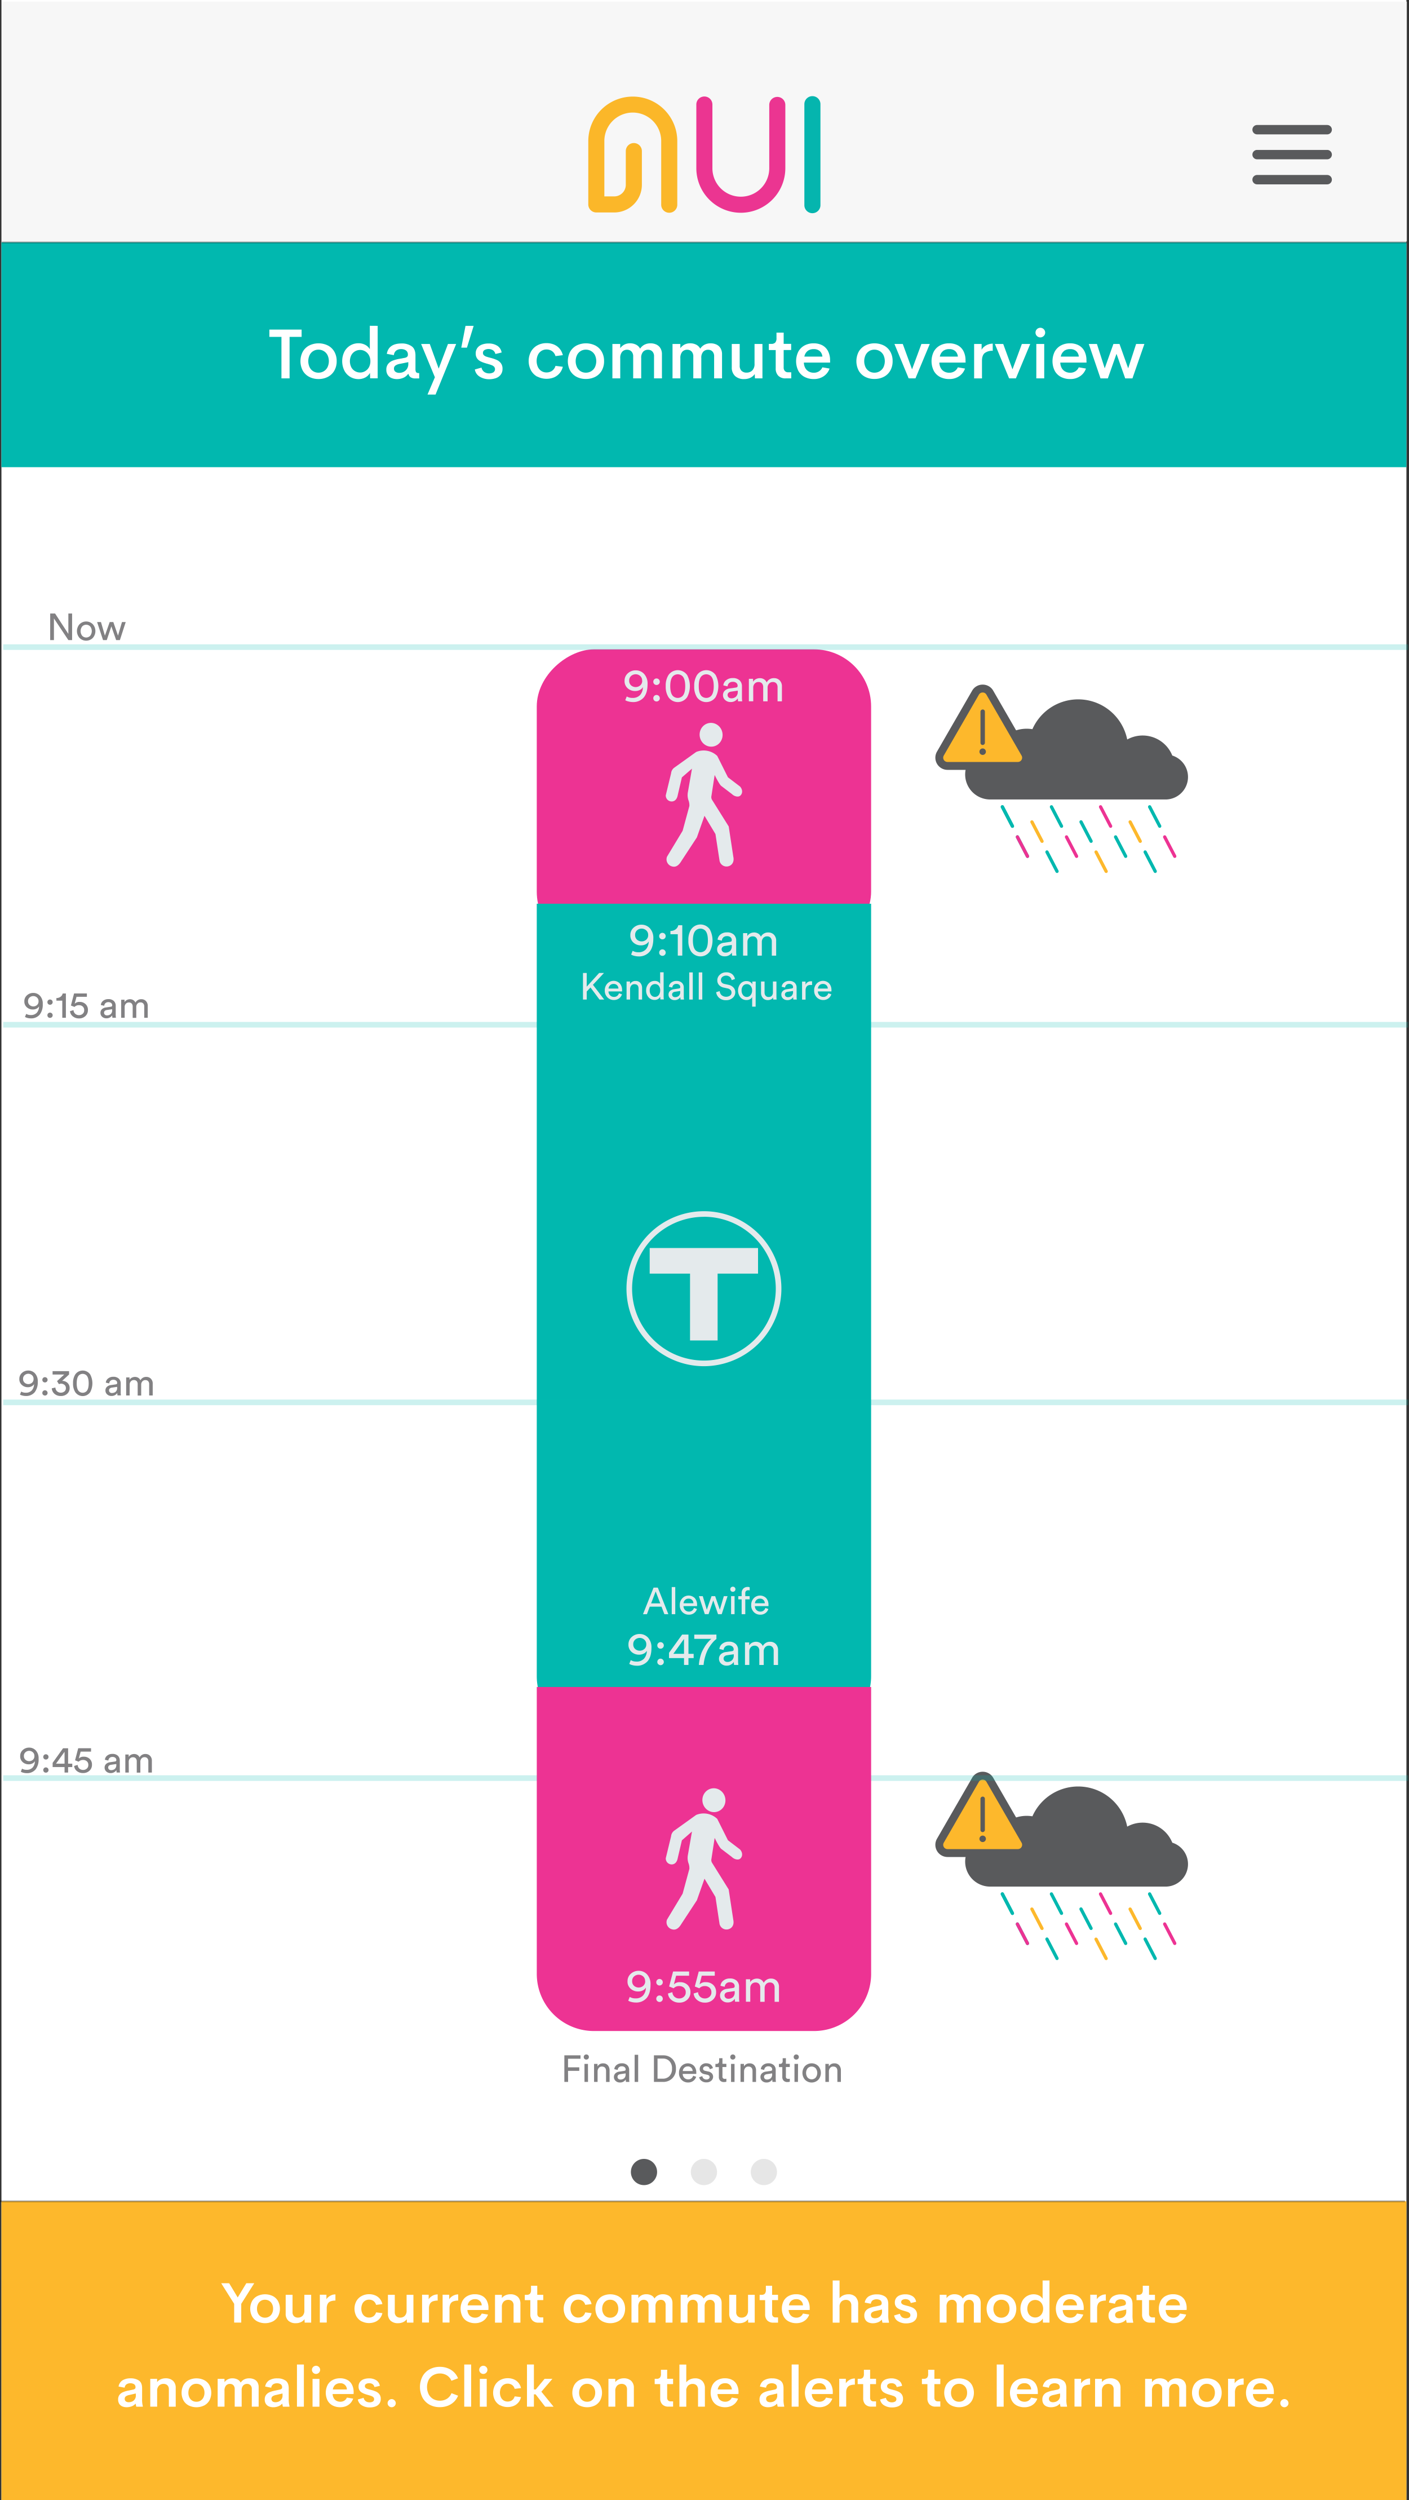 <svg xmlns="http://www.w3.org/2000/svg" viewBox="0 0 752.14 1334"><rect x="0" y="0" width="752.14" height="1334" fill="#333333" stroke="none"/><defs><style>.cls-1{isolation:isolate;}.cls-2{mix-blend-mode:screen;}.cls-3{fill:#fff;}.cls-4{fill:#595a5c;}.cls-5{fill:#01b8af;}.cls-6{fill:#fdb82c;}.cls-7{fill:#ed3393;}.cls-8{opacity:0.2;}.cls-9{fill:#e4eaec;}.cls-10{fill:none;}.cls-11{fill:#828183;}.cls-12{opacity:0.9;}.cls-13{fill:#f6f6f6;}.cls-14{opacity:0.3;}.cls-15{fill:#010101;}.cls-16{fill:#fbb729;}.cls-17{fill:#eb3591;}.cls-18{fill:#05b5ae;}.cls-19{opacity:0;}.cls-20{opacity:0.1;}</style></defs><title>weather</title><g class="cls-1"><g id="Layer_2" data-name="Layer 2"><g id="Layer_1-2" data-name="Layer 1"><g class="cls-2"><rect class="cls-3" x="0.77" width="750" height="1334"/></g><path class="cls-4" d="M625.78,403.14a17.06,17.06,0,0,0-24.06-8.55,26.71,26.71,0,0,0-50.61-5.5,18.86,18.86,0,0,0-20.3,11,13.35,13.35,0,1,0-2.27,26.51H622a12,12,0,0,0,3.79-23.44Z"/><rect class="cls-5" x="531.07" y="434.82" width="13.41" height="1.75" rx="0.87" ry="0.87" transform="translate(675.79 -242.53) rotate(62.49)"/><rect class="cls-5" x="531.07" y="434.82" width="13.41" height="1.75" rx="0.87" ry="0.87" transform="translate(675.79 -242.53) rotate(62.49)"/><rect class="cls-6" x="552.68" y="437.02" width="1.75" height="13.41" rx="0.87" ry="0.87" transform="translate(-142.37 305.88) rotate(-27.51)"/><rect class="cls-5" x="557.28" y="434.82" width="13.41" height="1.75" rx="0.87" ry="0.87" transform="translate(689.89 -265.77) rotate(62.49)"/><rect class="cls-5" x="573.06" y="442.85" width="13.41" height="1.75" rx="0.87" ry="0.87" transform="translate(705.51 -275.45) rotate(62.49)"/><rect class="cls-7" x="583.49" y="434.82" width="13.41" height="1.75" rx="0.87" ry="0.87" transform="translate(704 -289.02) rotate(62.49)"/><rect class="cls-6" x="605.1" y="437.02" width="1.75" height="13.41" rx="0.87" ry="0.87" transform="translate(-136.44 330.09) rotate(-27.51)"/><rect class="cls-5" x="609.69" y="434.82" width="13.41" height="1.75" rx="0.87" ry="0.87" transform="translate(718.1 -312.26) rotate(62.49)"/><rect class="cls-5" x="539.1" y="450.88" width="13.41" height="1.75" rx="0.87" ry="0.87" transform="translate(694.36 -241.01) rotate(62.49)"/><rect class="cls-7" x="539.1" y="450.88" width="13.41" height="1.75" rx="0.87" ry="0.87" transform="translate(694.36 -241.01) rotate(62.49)"/><rect class="cls-5" x="554.88" y="458.91" width="13.41" height="1.75" rx="0.87" ry="0.87" transform="translate(709.97 -250.68) rotate(62.49)"/><rect class="cls-7" x="565.31" y="450.88" width="13.41" height="1.75" rx="0.87" ry="0.87" transform="translate(708.46 -264.25) rotate(62.49)"/><rect class="cls-6" x="586.92" y="453.08" width="1.75" height="13.41" rx="0.87" ry="0.87" transform="translate(-145.92 323.51) rotate(-27.51)"/><rect class="cls-5" x="591.52" y="450.88" width="13.41" height="1.75" rx="0.87" ry="0.87" transform="translate(722.56 -287.5) rotate(62.49)"/><rect class="cls-5" x="607.3" y="458.91" width="13.41" height="1.75" rx="0.87" ry="0.87" transform="translate(738.17 -297.17) rotate(62.49)"/><rect class="cls-7" x="617.72" y="450.88" width="13.41" height="1.75" rx="0.87" ry="0.87" transform="translate(736.66 -310.74) rotate(62.49)"/><path class="cls-6" d="M505.8,408.69a4.39,4.39,0,0,1-3.8-6.59l18.76-32.5a4.39,4.39,0,0,1,7.6,0l18.76,32.5a4.39,4.39,0,0,1-3.8,6.59Z"/><path class="cls-4" d="M524.56,369.52a2.25,2.25,0,0,1,2,1.14l18.76,32.5a2.29,2.29,0,0,1-2,3.43H505.8a2.29,2.29,0,0,1-2-3.43l18.76-32.5a2.25,2.25,0,0,1,2-1.14m0-4.21a6.44,6.44,0,0,0-5.63,3.25l-18.76,32.5a6.5,6.5,0,0,0,5.63,9.74h37.53a6.5,6.5,0,0,0,5.63-9.74l-18.76-32.5a6.44,6.44,0,0,0-5.63-3.25Z"/><rect class="cls-4" x="515.08" y="386.87" width="18.96" height="2.36" rx="1.12" ry="1.12" transform="translate(912.62 -136.51) rotate(90)"/><circle class="cls-4" cx="524.56" cy="401.1" r="1.73"/><path class="cls-4" d="M625.78,983.23a17.06,17.06,0,0,0-24.06-8.55,26.71,26.71,0,0,0-50.61-5.5,18.86,18.86,0,0,0-20.3,11,13.35,13.35,0,1,0-2.27,26.51H622a12,12,0,0,0,3.79-23.44Z"/><rect class="cls-5" x="531.07" y="1014.92" width="13.41" height="1.75" rx="0.87" ry="0.87" transform="translate(1190.29 69.61) rotate(62.49)"/><rect class="cls-5" x="531.07" y="1014.92" width="13.41" height="1.75" rx="0.87" ry="0.87" transform="translate(1190.29 69.61) rotate(62.49)"/><rect class="cls-6" x="552.68" y="1017.11" width="1.75" height="13.41" rx="0.87" ry="0.87" transform="translate(-410.33 371.48) rotate(-27.51)"/><rect class="cls-5" x="557.28" y="1014.92" width="13.41" height="1.75" rx="0.87" ry="0.87" transform="translate(1204.39 46.36) rotate(62.49)"/><rect class="cls-5" x="573.06" y="1022.95" width="13.41" height="1.75" rx="0.87" ry="0.87" transform="translate(1220 36.69) rotate(62.49)"/><rect class="cls-7" x="583.49" y="1014.92" width="13.41" height="1.75" rx="0.87" ry="0.87" transform="translate(1218.49 23.12) rotate(62.49)"/><rect class="cls-6" x="605.1" y="1017.11" width="1.75" height="13.41" rx="0.87" ry="0.87" transform="translate(-404.4 395.69) rotate(-27.51)"/><rect class="cls-5" x="609.69" y="1014.92" width="13.41" height="1.75" rx="0.87" ry="0.87" transform="translate(1232.59 -0.13) rotate(62.49)"/><rect class="cls-5" x="539.1" y="1030.97" width="13.41" height="1.75" rx="0.87" ry="0.87" transform="translate(1208.85 71.13) rotate(62.49)"/><rect class="cls-7" x="539.1" y="1030.97" width="13.41" height="1.75" rx="0.87" ry="0.87" transform="translate(1208.85 71.13) rotate(62.49)"/><rect class="cls-5" x="554.88" y="1039" width="13.41" height="1.75" rx="0.87" ry="0.87" transform="translate(1224.46 61.45) rotate(62.49)"/><rect class="cls-7" x="565.31" y="1030.97" width="13.41" height="1.75" rx="0.87" ry="0.87" transform="translate(1222.95 47.88) rotate(62.49)"/><rect class="cls-6" x="586.92" y="1033.17" width="1.75" height="13.41" rx="0.87" ry="0.87" transform="translate(-413.88 389.11) rotate(-27.51)"/><rect class="cls-5" x="591.52" y="1030.97" width="13.41" height="1.75" rx="0.87" ry="0.87" transform="translate(1237.06 24.64) rotate(62.49)"/><rect class="cls-5" x="607.3" y="1039" width="13.41" height="1.75" rx="0.87" ry="0.87" transform="translate(1252.67 14.96) rotate(62.49)"/><rect class="cls-7" x="617.72" y="1030.97" width="13.41" height="1.75" rx="0.87" ry="0.87" transform="translate(1251.16 1.39) rotate(62.49)"/><path class="cls-6" d="M505.8,988.79a4.39,4.39,0,0,1-3.8-6.58l18.76-32.5a4.39,4.39,0,0,1,7.6,0l18.76,32.5a4.39,4.39,0,0,1-3.8,6.58Z"/><path class="cls-4" d="M524.56,949.61a2.25,2.25,0,0,1,2,1.14l18.76,32.5a2.29,2.29,0,0,1-2,3.43H505.8a2.29,2.29,0,0,1-2-3.43l18.76-32.5a2.25,2.25,0,0,1,2-1.14m0-4.21a6.44,6.44,0,0,0-5.63,3.25l-18.76,32.5a6.5,6.5,0,0,0,5.63,9.74h37.53a6.5,6.5,0,0,0,5.63-9.74l-18.76-32.5a6.44,6.44,0,0,0-5.63-3.25Z"/><rect class="cls-4" x="515.08" y="966.97" width="18.96" height="2.36" rx="1.12" ry="1.12" transform="translate(1492.71 443.58) rotate(90)"/><circle class="cls-4" cx="524.56" cy="981.2" r="1.73"/><g class="cls-8"><line class="cls-3" x1="751.73" y1="948.8" x2="1.73" y2="948.8"/><rect class="cls-5" x="1.73" y="947.29" width="750" height="3"/></g><rect class="cls-7" x="295.88" y="337.14" width="159.79" height="178.48" rx="30.49" ry="30.49" transform="matrix(0, 1, -1, 0, 802.15, 50.61)"/><path class="cls-5" d="M154.44,614.32H566.61a30.49,30.49,0,0,1,30.49,30.49v117.5a30.49,30.49,0,0,1-30.49,30.49H154.44a0,0,0,0,1,0,0V614.32a0,0,0,0,1,0,0Z" transform="translate(1079.33 327.79) rotate(90)"/><path class="cls-7" d="M284,902.7H437.08a30.49,30.49,0,0,1,30.49,30.49v117.5a30.49,30.49,0,0,1-30.49,30.49H284a0,0,0,0,1,0,0V902.7a0,0,0,0,1,0,0Z" transform="translate(1367.72 616.18) rotate(90)"/><rect class="cls-6" x="0.77" y="1174.62" width="750" height="159.38"/><rect class="cls-5" x="0.77" y="129.34" width="750" height="119.95"/><path class="cls-3" d="M161,179.76h-6.42V201.9h-4.34V179.76h-6.44v-3.89H161Z"/><path class="cls-3" d="M165.06,201.09a8.43,8.43,0,0,1-3.44-3.31,10.91,10.91,0,0,1,0-10.11,8.44,8.44,0,0,1,3.43-3.31,11.33,11.33,0,0,1,10,0,8.45,8.45,0,0,1,3.43,3.31,9.91,9.91,0,0,1,1.24,5,10,10,0,0,1-1.24,5.08A8.36,8.36,0,0,1,175,201.1a10.61,10.61,0,0,1-5,1.15A10.5,10.5,0,0,1,165.06,201.09Zm7.78-3a5.27,5.27,0,0,0,2-2.16,7.62,7.62,0,0,0,0-6.43,5.29,5.29,0,0,0-2-2.15,5.37,5.37,0,0,0-2.85-.77,5.19,5.19,0,0,0-2.8.77,5.28,5.28,0,0,0-1.93,2.15,7.71,7.71,0,0,0,0,6.43,5.26,5.26,0,0,0,1.93,2.16,5.19,5.19,0,0,0,2.8.77A5.36,5.36,0,0,0,172.84,198.09Z"/><path class="cls-3" d="M201.6,173.87v28h-4l-.11-2.92a5.91,5.91,0,0,1-2.46,2.45,7.5,7.5,0,0,1-3.66.89,8.38,8.38,0,0,1-7.54-4.53,11.46,11.46,0,0,1,0-10.08,8.39,8.39,0,0,1,7.54-4.52,7.6,7.6,0,0,1,3.59.85,5.9,5.9,0,0,1,2.45,2.33l0-12.5ZM195,198a5.34,5.34,0,0,0,2-2.14,6.67,6.67,0,0,0,.71-3.11,6.56,6.56,0,0,0-.72-3.1,5.43,5.43,0,0,0-2-2.14,5.11,5.11,0,0,0-2.74-.77,5.28,5.28,0,0,0-2.75.74,5.21,5.21,0,0,0-2,2.11,7.31,7.31,0,0,0,0,6.33,5.21,5.21,0,0,0,2,2.11,5.29,5.29,0,0,0,2.75.74A5.14,5.14,0,0,0,195,198Z"/><path class="cls-3" d="M209,201.73a4.45,4.45,0,0,1-2-1.64,4.93,4.93,0,0,1-.77-2.84,4.78,4.78,0,0,1,.91-3,5.79,5.79,0,0,1,2.43-1.79,18.9,18.9,0,0,1,3.69-1l2.77-.51a2.51,2.51,0,0,0,1.3-.58,1.45,1.45,0,0,0,.4-1.08,2.61,2.61,0,0,0-1-2.29,4.36,4.36,0,0,0-2.57-.72,4.3,4.3,0,0,0-2.65.78,3.4,3.4,0,0,0-1.24,2.45l-3.78-.69q.93-5.55,7.92-5.55a9,9,0,0,1,5.29,1.46q2.08,1.46,2.08,5v7.12a4.32,4.32,0,0,0,.16,1.35,1.15,1.15,0,0,0,.54.67,2.19,2.19,0,0,0,1,.2h.29v2.87h-2a4.61,4.61,0,0,1-2.49-.58,2.89,2.89,0,0,1-1.23-1.84h-.2a6,6,0,0,1-2.6,2.1,8.62,8.62,0,0,1-3.39.67A7.46,7.46,0,0,1,209,201.73Zm6.4-3.29a4.43,4.43,0,0,0,1.83-1.6,4.75,4.75,0,0,0,.73-2.71v-.89l-4.31.88a6.12,6.12,0,0,0-2.51.89,1.94,1.94,0,0,0-.83,1.66,2,2,0,0,0,.79,1.71,3.45,3.45,0,0,0,2.05.57A5.28,5.28,0,0,0,215.43,198.43Z"/><path class="cls-3" d="M243.5,183.54l-11,27h-4.29l3.94-9.23-7.35-17.76h4.62l4.76,13.14,4.95-13.14Z"/><path class="cls-3" d="M246.24,185.5l2.26-11.62h4.34l-3.58,11.63Z"/><path class="cls-3" d="M256,200.94a5.45,5.45,0,0,1-2.52-3.79l3.56-1a3.8,3.8,0,0,0,1.44,2.31,4.43,4.43,0,0,0,2.66.78,4.27,4.27,0,0,0,2.21-.54,2.06,2.06,0,0,0,.42-3,3.51,3.51,0,0,0-1.27-.83q-.77-.31-2.18-.71-.93-.25-1.7-.51a12.56,12.56,0,0,1-2.41-1,4.74,4.74,0,0,1-1.62-1.54,4.43,4.43,0,0,1-.64-2.47,4.84,4.84,0,0,1,.89-3,5.3,5.3,0,0,1,2.45-1.78,9.88,9.88,0,0,1,3.5-.58,8.57,8.57,0,0,1,4.64,1.19,5.18,5.18,0,0,1,2.34,3.63l-3.32.79a3.3,3.3,0,0,0-1.32-2,4.52,4.52,0,0,0-4.45-.14,1.72,1.72,0,0,0-.87,1.58,1.59,1.59,0,0,0,.49,1.21,3.45,3.45,0,0,0,1.23.73q.74.27,2.09.61l.67.18a18.9,18.9,0,0,1,3,1.06,5.46,5.46,0,0,1,2.11,1.72,4.81,4.81,0,0,1,.85,2.95,5.05,5.05,0,0,1-1,3.18,5.46,5.46,0,0,1-2.58,1.82,10.92,10.92,0,0,1-3.62.57A9.45,9.45,0,0,1,256,200.94Z"/><path class="cls-3" d="M286.82,201a8.52,8.52,0,0,1-3.38-3.36,10.74,10.74,0,0,1,0-10,8.54,8.54,0,0,1,3.38-3.35,10,10,0,0,1,4.9-1.19,10.23,10.23,0,0,1,4,.75,7.87,7.87,0,0,1,3,2.19,8.3,8.3,0,0,1,1.72,3.47l-3.91.51a4.9,4.9,0,0,0-1.8-2.63,5.06,5.06,0,0,0-3-.91,5,5,0,0,0-2.73.77,5.19,5.19,0,0,0-1.87,2.15,8,8,0,0,0,0,6.42,5.19,5.19,0,0,0,1.87,2.15,5,5,0,0,0,2.73.77,5.1,5.1,0,0,0,3-.9,4.85,4.85,0,0,0,1.8-2.62l3.91.49a8.26,8.26,0,0,1-1.73,3.46,8.08,8.08,0,0,1-3,2.21,10.69,10.69,0,0,1-8.84-.43Z"/><path class="cls-3" d="M307.8,201.09a8.43,8.43,0,0,1-3.44-3.31,10.91,10.91,0,0,1,0-10.11,8.44,8.44,0,0,1,3.43-3.31,11.33,11.33,0,0,1,10,0,8.45,8.45,0,0,1,3.43,3.31,9.91,9.91,0,0,1,1.24,5,10,10,0,0,1-1.24,5.08,8.36,8.36,0,0,1-3.44,3.31,10.61,10.61,0,0,1-5,1.15A10.5,10.5,0,0,1,307.8,201.09Zm7.78-3a5.27,5.27,0,0,0,2-2.16,7.62,7.62,0,0,0,0-6.43,5.29,5.29,0,0,0-2-2.15,5.37,5.37,0,0,0-2.85-.77,5.19,5.19,0,0,0-2.8.77,5.28,5.28,0,0,0-1.93,2.15,7.71,7.71,0,0,0,0,6.43,5.26,5.26,0,0,0,1.93,2.16,5.19,5.19,0,0,0,2.8.77A5.36,5.36,0,0,0,315.59,198.09Z"/><path class="cls-3" d="M350.42,183.87a4.93,4.93,0,0,1,2.16,2,6.19,6.19,0,0,1,.77,3.17V201.9h-4.22V190.2a3.61,3.61,0,0,0-.91-2.67,3.14,3.14,0,0,0-2.3-.9,3.44,3.44,0,0,0-2.64,1.09,4.78,4.78,0,0,0-1,3.35V201.9H338V190.29a3.74,3.74,0,0,0-.92-2.74,3.16,3.16,0,0,0-2.34-.93,3.42,3.42,0,0,0-2.65,1.12,5.07,5.07,0,0,0-1,3.49V201.9h-4.18V183.54h4.18v2.26a5.94,5.94,0,0,1,2.2-1.93,6.47,6.47,0,0,1,3-.68,7,7,0,0,1,3.29.74,4.86,4.86,0,0,1,2.12,2.13,5.94,5.94,0,0,1,2.31-2.13,6.88,6.88,0,0,1,3.2-.73A7.4,7.4,0,0,1,350.42,183.87Z"/><path class="cls-3" d="M382.5,183.87a4.93,4.93,0,0,1,2.16,2,6.19,6.19,0,0,1,.77,3.17V201.9h-4.22V190.2a3.61,3.61,0,0,0-.91-2.67,3.14,3.14,0,0,0-2.3-.9,3.44,3.44,0,0,0-2.64,1.09,4.78,4.78,0,0,0-1,3.35V201.9h-4.27V190.29a3.74,3.74,0,0,0-.92-2.74,3.16,3.16,0,0,0-2.34-.93,3.42,3.42,0,0,0-2.65,1.12,5.07,5.07,0,0,0-1,3.49V201.9H359V183.54h4.18v2.26a5.94,5.94,0,0,1,2.2-1.93,6.47,6.47,0,0,1,3-.68,7,7,0,0,1,3.29.74,4.86,4.86,0,0,1,2.12,2.13,5.94,5.94,0,0,1,2.31-2.13,6.88,6.88,0,0,1,3.2-.73A7.4,7.4,0,0,1,382.5,183.87Z"/><path class="cls-3" d="M407,183.54V201.9h-4l-.11-2.3a6.13,6.13,0,0,1-2.38,2,7.59,7.59,0,0,1-3.28.68,6.79,6.79,0,0,1-4.85-1.65,6.15,6.15,0,0,1-1.75-4.7V183.54h4.23V195a3.77,3.77,0,0,0,1,2.89,3.7,3.7,0,0,0,2.62.94,4.26,4.26,0,0,0,3.09-1.16,4.82,4.82,0,0,0,1.21-3.57V183.54Z"/><path class="cls-3" d="M415.47,200.5a5.4,5.4,0,0,1-1.39-4v-9.71h-3.67v-3.29h1.26a2.87,2.87,0,0,0,2.16-.7,3.55,3.55,0,0,0,.67-2.46v-2.85h3.83v6h4v3.29h-4v9.27A2.63,2.63,0,0,0,419,198a2.27,2.27,0,0,0,1.71.65h1.66v3.25h-3A5.19,5.19,0,0,1,415.47,200.5Z"/><path class="cls-3" d="M443.12,193.47h-14a6.2,6.2,0,0,0,.8,3,4.72,4.72,0,0,0,1.9,1.82,5.61,5.61,0,0,0,2.61.6,5,5,0,0,0,2.73-.75A4.72,4.72,0,0,0,439,196l3.83.66a8.07,8.07,0,0,1-3.18,4.12,9.12,9.12,0,0,1-5.17,1.48,10.44,10.44,0,0,1-5-1.13,8,8,0,0,1-3.32-3.28,11.56,11.56,0,0,1,0-10.22,8.15,8.15,0,0,1,3.31-3.29,10,10,0,0,1,4.84-1.14,9.77,9.77,0,0,1,4.56,1,7.35,7.35,0,0,1,3.1,3.09,10.56,10.56,0,0,1,1.13,5.12Zm-12-6.18a4.84,4.84,0,0,0-1.74,3H439a4.42,4.42,0,0,0-1.46-3,4.67,4.67,0,0,0-3.1-1A5.36,5.36,0,0,0,431.08,187.29Z"/><path class="cls-3" d="M461.83,201.09a8.43,8.43,0,0,1-3.44-3.31,10.91,10.91,0,0,1,0-10.11,8.44,8.44,0,0,1,3.43-3.31,11.33,11.33,0,0,1,10,0,8.45,8.45,0,0,1,3.43,3.31,9.91,9.91,0,0,1,1.24,5,10,10,0,0,1-1.24,5.08,8.36,8.36,0,0,1-3.44,3.31,10.61,10.61,0,0,1-5,1.15A10.5,10.5,0,0,1,461.83,201.09Zm7.78-3a5.27,5.27,0,0,0,2-2.16,7.62,7.62,0,0,0,0-6.43,5.29,5.29,0,0,0-2-2.15,5.37,5.37,0,0,0-2.85-.77,5.19,5.19,0,0,0-2.8.77,5.28,5.28,0,0,0-1.93,2.15,7.71,7.71,0,0,0,0,6.43,5.26,5.26,0,0,0,1.93,2.16,5.19,5.19,0,0,0,2.8.77A5.36,5.36,0,0,0,469.62,198.09Z"/><path class="cls-3" d="M496.33,183.54l-7.65,18.36h-3.63l-7.59-18.36h4.45l4.95,13.54,5-13.54Z"/><path class="cls-3" d="M515.44,193.47h-14a6.2,6.2,0,0,0,.8,3,4.72,4.72,0,0,0,1.9,1.82,5.61,5.61,0,0,0,2.61.6,5,5,0,0,0,2.73-.75,4.72,4.72,0,0,0,1.82-2.14l3.83.66a8.07,8.07,0,0,1-3.18,4.12,9.12,9.12,0,0,1-5.17,1.48,10.44,10.44,0,0,1-5-1.13,8,8,0,0,1-3.32-3.28,11.56,11.56,0,0,1,0-10.22,8.15,8.15,0,0,1,3.31-3.29,10,10,0,0,1,4.84-1.14,9.77,9.77,0,0,1,4.56,1,7.35,7.35,0,0,1,3.1,3.09,10.56,10.56,0,0,1,1.13,5.12Zm-12-6.18a4.84,4.84,0,0,0-1.74,3h9.62a4.42,4.42,0,0,0-1.46-3,4.67,4.67,0,0,0-3.1-1A5.36,5.36,0,0,0,503.4,187.29Z"/><path class="cls-3" d="M525.36,185a6.82,6.82,0,0,1,2.08-1.19,7.18,7.18,0,0,1,2.49-.44v3.83a6.47,6.47,0,0,0-4.33,1.23q-1.41,1.23-1.41,4.13v9.36H520V183.54H524v3.08A5.27,5.27,0,0,1,525.36,185Z"/><path class="cls-3" d="M549.95,183.54,542.3,201.9h-3.63l-7.59-18.36h4.45l4.95,13.54,5-13.54Z"/><path class="cls-3" d="M554.06,179.69a2.54,2.54,0,0,1-.95-.94,2.56,2.56,0,0,1,0-2.57,2.6,2.6,0,0,1,2.24-1.29,2.48,2.48,0,0,1,1.27.35,2.65,2.65,0,0,1,.95.94,2.51,2.51,0,0,1,0,2.57,2.64,2.64,0,0,1-.95.94,2.47,2.47,0,0,1-1.27.35A2.55,2.55,0,0,1,554.06,179.69Zm-.86,3.85h4.22V201.9H553.2Z"/><path class="cls-3" d="M580,193.47H566a6.2,6.2,0,0,0,.8,3,4.72,4.72,0,0,0,1.9,1.82,5.61,5.61,0,0,0,2.61.6,5,5,0,0,0,2.73-.75,4.72,4.72,0,0,0,1.82-2.14l3.83.66a8.07,8.07,0,0,1-3.18,4.12,9.12,9.12,0,0,1-5.17,1.48,10.44,10.44,0,0,1-5-1.13,8,8,0,0,1-3.32-3.28,11.56,11.56,0,0,1,0-10.22,8.15,8.15,0,0,1,3.31-3.29,10,10,0,0,1,4.84-1.14,9.77,9.77,0,0,1,4.56,1,7.35,7.35,0,0,1,3.1,3.09,10.56,10.56,0,0,1,1.13,5.12Zm-12-6.18a4.84,4.84,0,0,0-1.74,3h9.62a4.42,4.42,0,0,0-1.46-3,4.67,4.67,0,0,0-3.1-1A5.36,5.36,0,0,0,567.93,187.29Z"/><path class="cls-3" d="M610.89,183.54l-6.39,18.38h-3.85L596,188.8l-4.62,13.12h-3.91l-6.26-18.38h4.34l4.16,13,4.64-13h3.25l4.64,13,4.23-13Z"/><path class="cls-3" d="M247.07,75.2a12,12,0,0,1-4.49-.81,10.34,10.34,0,0,1-3.48-2.25,10.15,10.15,0,0,1-2.26-3.42,11.3,11.3,0,0,1-.81-4.32v-.06a10.73,10.73,0,0,1,6.6-10,11.14,11.14,0,0,1,4.41-.86,15.49,15.49,0,0,1,2.57.2,12.27,12.27,0,0,1,2.14.55,10,10,0,0,1,1.86.9,14,14,0,0,1,1.68,1.23l-2.91,3.51a12,12,0,0,0-1.2-.9,7.93,7.93,0,0,0-1.25-.66,7.41,7.41,0,0,0-1.4-.42,8.46,8.46,0,0,0-1.65-.15,5.37,5.37,0,0,0-2.36.53,6.34,6.34,0,0,0-1.92,1.41,6.51,6.51,0,0,0-1.29,2.07,6.9,6.9,0,0,0-.46,2.54v.06a7.39,7.39,0,0,0,.46,2.66,6.31,6.31,0,0,0,1.32,2.12,6,6,0,0,0,2,1.4,6.43,6.43,0,0,0,2.57.5,7.27,7.27,0,0,0,4.35-1.27v-3h-4.65v-4H256v9.12a15.38,15.38,0,0,1-3.85,2.35A12.68,12.68,0,0,1,247.07,75.2Z"/><path class="cls-3" d="M273,75.17a9.2,9.2,0,0,1-6.66-2.34q-2.43-2.34-2.43-7v-12h4.62V65.71a5.56,5.56,0,0,0,1.2,3.88,4.3,4.3,0,0,0,3.33,1.31,4.38,4.38,0,0,0,3.33-1.26,5.29,5.29,0,0,0,1.2-3.78v-12h4.62V65.68a12.18,12.18,0,0,1-.65,4.17,7.85,7.85,0,0,1-1.84,3,7.53,7.53,0,0,1-2.91,1.77A11.73,11.73,0,0,1,273,75.17Z"/><path class="cls-3" d="M290.87,53.83h4.62v21h-4.62Z"/><path class="cls-3" d="M327.44,75.2a11.44,11.44,0,0,1-4.47-.86A11.13,11.13,0,0,1,319.44,72a10.34,10.34,0,0,1-2.31-3.42,10.77,10.77,0,0,1-.83-4.22v-.06a10.61,10.61,0,0,1,.84-4.21A10.74,10.74,0,0,1,323,54.33a12.15,12.15,0,0,1,9,0,11.14,11.14,0,0,1,3.53,2.31,10.35,10.35,0,0,1,2.31,3.42,10.79,10.79,0,0,1,.83,4.22v.06a10.61,10.61,0,0,1-.84,4.21,10.74,10.74,0,0,1-5.87,5.79A11.56,11.56,0,0,1,327.44,75.2Zm.06-4.26a6.3,6.3,0,0,0,2.55-.51A5.82,5.82,0,0,0,332,69a6.64,6.64,0,0,0,1.29-2.08,6.89,6.89,0,0,0,.46-2.54v-.06a7,7,0,0,0-.46-2.55A6.29,6.29,0,0,0,330,58.26a6.16,6.16,0,0,0-2.55-.52,6.28,6.28,0,0,0-2.56.51,5.85,5.85,0,0,0-2,1.41,6.65,6.65,0,0,0-1.29,2.08,6.87,6.87,0,0,0-.46,2.54v.06a7,7,0,0,0,.46,2.55,6.33,6.33,0,0,0,3.33,3.53A6.13,6.13,0,0,0,327.5,70.93Z"/><path class="cls-3" d="M344.69,53.83h5.1l5.49,14.79,5.49-14.79h5L357.26,75h-4.08Z"/><path class="cls-3" d="M372.74,53.83h15.81v4.11H377.3v4.26h9.9v4.11h-9.9v4.41h11.4v4.11h-16Z"/><path class="cls-3" d="M396.59,53.83h9.6A8.29,8.29,0,0,1,412.31,56a6.49,6.49,0,0,1,1.8,4.8v.06A6.58,6.58,0,0,1,412.86,65a7.21,7.21,0,0,1-3.25,2.36l5.13,7.5h-5.4l-4.5-6.72h-3.63v6.72h-4.62Zm9.3,10.2a3.84,3.84,0,0,0,2.63-.81,2.74,2.74,0,0,0,.92-2.16V61a2.68,2.68,0,0,0-1-2.25A4.24,4.24,0,0,0,405.8,58h-4.59v6Z"/><path class="cls-3" d="M420.23,53.83h5.1l5.49,14.79,5.49-14.79h5L432.8,75h-4.08Z"/><path class="cls-3" d="M448.49,53.83h4.62v21h-4.62Z"/><path class="cls-3" d="M462.11,53.83h15.81v4.11H466.67v4.26h9.9v4.11h-9.9v4.41h11.4v4.11h-16Z"/><path class="cls-3" d="M484.34,53.83h4.95l4.35,14.22,4.71-14.28h4L507,68.05l4.35-14.22h4.83L509,75h-4l-4.74-13.74L495.53,75h-4Z"/><path class="cls-3" d="M128.78,1229.32v10H125v-10l-6.93-11h4.25l4.58,7.6,4.6-7.6h4.22Z"/><path class="cls-3" d="M137.4,1238.72a6.8,6.8,0,0,1-2.82-2.68,8.82,8.82,0,0,1,0-8.21,6.78,6.78,0,0,1,2.81-2.67,9.52,9.52,0,0,1,8.21,0,6.79,6.79,0,0,1,2.8,2.67,8.8,8.8,0,0,1,0,8.21,6.81,6.81,0,0,1-2.81,2.68,9.46,9.46,0,0,1-8.18,0Zm6.29-2.61a4,4,0,0,0,1.54-1.69,5.5,5.5,0,0,0,.55-2.51,5.41,5.41,0,0,0-.56-2.5,4.09,4.09,0,0,0-1.54-1.68,4.23,4.23,0,0,0-2.24-.59,4,4,0,0,0-3.7,2.28,5.47,5.47,0,0,0-.55,2.5,5.57,5.57,0,0,0,.54,2.51,4,4,0,0,0,1.51,1.69,4.12,4.12,0,0,0,2.2.59A4.29,4.29,0,0,0,143.69,1236.11Z"/><path class="cls-3" d="M166.11,1224.51v14.84h-3.47l-.1-1.83a4.9,4.9,0,0,1-1.94,1.58,6.37,6.37,0,0,1-2.69.55,5.55,5.55,0,0,1-4-1.34,5,5,0,0,1-1.41-3.8v-10h3.66v9.2a2.87,2.87,0,0,0,.8,2.23,2.93,2.93,0,0,0,2.06.73,3.4,3.4,0,0,0,2.45-.91,3.81,3.81,0,0,0,1-2.84v-8.41Z"/><path class="cls-3" d="M175.35,1225.65a6,6,0,0,1,1.7-1,5.75,5.75,0,0,1,2-.36v3.31a7.14,7.14,0,0,0-2.6.4,2.91,2.91,0,0,0-1.53,1.33,5.22,5.22,0,0,0-.51,2.51v7.46h-3.68v-14.84h3.52v2.43A4.14,4.14,0,0,1,175.35,1225.65Z"/><path class="cls-3" d="M193,1238.67a7,7,0,0,1-2.77-2.72,8.64,8.64,0,0,1,0-8.06,6.92,6.92,0,0,1,2.77-2.71,8.29,8.29,0,0,1,4-1,8.41,8.41,0,0,1,3.27.62,6.35,6.35,0,0,1,2.47,1.81,6.72,6.72,0,0,1,1.38,2.85l-3.38.41a3.71,3.71,0,0,0-1.38-2.07,4,4,0,0,0-2.39-.7,3.88,3.88,0,0,0-2.12.59,3.94,3.94,0,0,0-1.46,1.68,6.3,6.3,0,0,0,0,5,3.94,3.94,0,0,0,1.46,1.68,3.88,3.88,0,0,0,2.13.59,4,4,0,0,0,2.38-.7,3.7,3.7,0,0,0,1.38-2.07l3.38.41a6.64,6.64,0,0,1-1.39,2.86,6.53,6.53,0,0,1-2.48,1.82,8.8,8.8,0,0,1-7.26-.34Z"/><path class="cls-3" d="M220.69,1224.51v14.84h-3.47l-.1-1.83a4.9,4.9,0,0,1-1.94,1.58,6.37,6.37,0,0,1-2.69.55,5.55,5.55,0,0,1-4-1.34,5,5,0,0,1-1.41-3.8v-10h3.66v9.2a2.87,2.87,0,0,0,.8,2.23,2.93,2.93,0,0,0,2.06.73,3.4,3.4,0,0,0,2.45-.91,3.81,3.81,0,0,0,1-2.84v-8.41Z"/><path class="cls-3" d="M229.93,1225.65a6,6,0,0,1,1.7-1,5.75,5.75,0,0,1,2-.36v3.31a7.14,7.14,0,0,0-2.6.4,2.91,2.91,0,0,0-1.53,1.33,5.22,5.22,0,0,0-.51,2.51v7.46h-3.68v-14.84h3.52v2.43A4.14,4.14,0,0,1,229.93,1225.65Z"/><path class="cls-3" d="M240.89,1225.65a6,6,0,0,1,1.7-1,5.75,5.75,0,0,1,2-.36v3.31a7.14,7.14,0,0,0-2.6.4,2.91,2.91,0,0,0-1.53,1.33,5.22,5.22,0,0,0-.51,2.51v7.46h-3.68v-14.84h3.52v2.43A4.14,4.14,0,0,1,240.89,1225.65Z"/><path class="cls-3" d="M260.71,1232.6H249.52a4.8,4.8,0,0,0,.64,2.26,3.62,3.62,0,0,0,1.47,1.39,4.41,4.41,0,0,0,2,.46,3.92,3.92,0,0,0,2.12-.57,3.65,3.65,0,0,0,1.4-1.64l3.34.54a6.65,6.65,0,0,1-1.49,2.47,6.75,6.75,0,0,1-2.37,1.58,7.92,7.92,0,0,1-3,.55,8.67,8.67,0,0,1-4.08-.92,6.42,6.42,0,0,1-2.71-2.66,9.32,9.32,0,0,1,0-8.27,6.6,6.6,0,0,1,2.7-2.67,8.27,8.27,0,0,1,4-.92,8.14,8.14,0,0,1,3.73.82,5.92,5.92,0,0,1,2.54,2.5,8.66,8.66,0,0,1,.94,4.17Zm-9.74-4.93a4,4,0,0,0-1.33,2.48h7.5a3.34,3.34,0,0,0-3.56-3.31A4,4,0,0,0,251,1227.67Z"/><path class="cls-3" d="M276.39,1225.56a5,5,0,0,1,1.42,3.8v10h-3.66v-9.2a2.87,2.87,0,0,0-.8-2.24,2.94,2.94,0,0,0-2-.72,3.42,3.42,0,0,0-2.45.91,3.79,3.79,0,0,0-1,2.84v8.41h-3.66v-14.84h3.66v1.71a5,5,0,0,1,1.93-1.49,6.35,6.35,0,0,1,2.62-.52A5.55,5.55,0,0,1,276.39,1225.56Z"/><path class="cls-3" d="M284.23,1238.19a4.48,4.48,0,0,1-1.14-3.27v-7.57h-2.95v-2.83h1a2.35,2.35,0,0,0,1.77-.59,3,3,0,0,0,.56-2.07v-2.18h3.32v4.83H290v2.83h-3.16v7.18a2.11,2.11,0,0,0,.48,1.52,1.77,1.77,0,0,0,1.35.51H290v2.81h-2.52A4.29,4.29,0,0,1,284.23,1238.19Z"/><path class="cls-3" d="M304.67,1238.67a7,7,0,0,1-2.77-2.72,8.64,8.64,0,0,1,0-8.06,6.91,6.91,0,0,1,2.77-2.71,8.29,8.29,0,0,1,4-1,8.41,8.41,0,0,1,3.27.62,6.35,6.35,0,0,1,2.47,1.81,6.72,6.72,0,0,1,1.38,2.85l-3.38.41a3.71,3.71,0,0,0-1.38-2.07,4,4,0,0,0-2.39-.7,3.88,3.88,0,0,0-2.12.59,4,4,0,0,0-1.46,1.68,6.3,6.3,0,0,0,0,5,4,4,0,0,0,1.46,1.68,3.88,3.88,0,0,0,2.12.59,4,4,0,0,0,2.38-.7,3.7,3.7,0,0,0,1.38-2.07l3.38.41a6.64,6.64,0,0,1-1.39,2.86,6.54,6.54,0,0,1-2.48,1.82,8.8,8.8,0,0,1-7.26-.34Z"/><path class="cls-3" d="M321.67,1238.72a6.8,6.8,0,0,1-2.82-2.68,8.82,8.82,0,0,1,0-8.21,6.78,6.78,0,0,1,2.81-2.67,9.52,9.52,0,0,1,8.21,0,6.79,6.79,0,0,1,2.8,2.67,8.8,8.8,0,0,1,0,8.21,6.81,6.81,0,0,1-2.81,2.68,9.46,9.46,0,0,1-8.18,0Zm6.29-2.61a4,4,0,0,0,1.54-1.69,5.5,5.5,0,0,0,.55-2.51,5.41,5.41,0,0,0-.56-2.5,4.09,4.09,0,0,0-1.54-1.68,4.23,4.23,0,0,0-2.24-.59,4,4,0,0,0-3.7,2.28,5.47,5.47,0,0,0-.55,2.5,5.57,5.57,0,0,0,.54,2.51,4,4,0,0,0,1.51,1.69,4.12,4.12,0,0,0,2.2.59A4.29,4.29,0,0,0,328,1236.11Z"/><path class="cls-3" d="M356.57,1224.76a4,4,0,0,1,1.77,1.6,5,5,0,0,1,.63,2.57v10.42h-3.66v-9.4a2.76,2.76,0,0,0-.71-2.06,2.47,2.47,0,0,0-1.79-.7,2.76,2.76,0,0,0-2.1.86,3.78,3.78,0,0,0-.81,2.67v8.63h-3.71V1230a2.88,2.88,0,0,0-.71-2.12,2.49,2.49,0,0,0-1.84-.71,2.7,2.7,0,0,0-2.09.89,4.06,4.06,0,0,0-.81,2.8v8.47h-3.65v-14.84h3.65v1.79a4.81,4.81,0,0,1,1.79-1.55,5.39,5.39,0,0,1,2.42-.53,5.87,5.87,0,0,1,2.71.59,3.84,3.84,0,0,1,1.71,1.7,4.88,4.88,0,0,1,1.9-1.71,5.73,5.73,0,0,1,2.61-.58A6.2,6.2,0,0,1,356.57,1224.76Z"/><path class="cls-3" d="M382.82,1224.76a4,4,0,0,1,1.77,1.6,5,5,0,0,1,.63,2.57v10.42h-3.66v-9.4a2.76,2.76,0,0,0-.71-2.06,2.47,2.47,0,0,0-1.79-.7,2.76,2.76,0,0,0-2.1.86,3.78,3.78,0,0,0-.81,2.67v8.63h-3.71V1230a2.88,2.88,0,0,0-.71-2.12,2.49,2.49,0,0,0-1.84-.71,2.7,2.7,0,0,0-2.09.89,4.06,4.06,0,0,0-.81,2.8v8.47h-3.65v-14.84H367v1.79a4.81,4.81,0,0,1,1.79-1.55,5.39,5.39,0,0,1,2.42-.53,5.87,5.87,0,0,1,2.71.59,3.84,3.84,0,0,1,1.71,1.7,4.88,4.88,0,0,1,1.9-1.71,5.73,5.73,0,0,1,2.61-.58A6.2,6.2,0,0,1,382.82,1224.76Z"/><path class="cls-3" d="M402.88,1224.51v14.84h-3.47l-.1-1.83a4.9,4.9,0,0,1-1.94,1.58,6.37,6.37,0,0,1-2.69.55,5.55,5.55,0,0,1-4-1.34,5,5,0,0,1-1.41-3.8v-10H393v9.2a2.87,2.87,0,0,0,.8,2.23,2.93,2.93,0,0,0,2.06.73,3.4,3.4,0,0,0,2.45-.91,3.81,3.81,0,0,0,1-2.84v-8.41Z"/><path class="cls-3" d="M409.58,1238.19a4.48,4.48,0,0,1-1.14-3.27v-7.57h-2.94v-2.83h1a2.35,2.35,0,0,0,1.77-.59,3,3,0,0,0,.56-2.07v-2.18h3.33v4.83h3.16v2.83h-3.16v7.18a2.11,2.11,0,0,0,.48,1.52,1.77,1.77,0,0,0,1.35.51h1.33v2.81h-2.52A4.3,4.3,0,0,1,409.58,1238.19Z"/><path class="cls-3" d="M432.21,1232.6H421a4.8,4.8,0,0,0,.64,2.26,3.62,3.62,0,0,0,1.47,1.39,4.41,4.41,0,0,0,2,.46,3.92,3.92,0,0,0,2.12-.57,3.65,3.65,0,0,0,1.4-1.64l3.34.54a6.65,6.65,0,0,1-1.49,2.47,6.75,6.75,0,0,1-2.37,1.58,7.92,7.92,0,0,1-3,.55,8.67,8.67,0,0,1-4.08-.92,6.42,6.42,0,0,1-2.71-2.66,9.32,9.32,0,0,1,0-8.27,6.6,6.6,0,0,1,2.7-2.67,8.27,8.27,0,0,1,4-.92,8.14,8.14,0,0,1,3.73.82,5.92,5.92,0,0,1,2.54,2.5,8.66,8.66,0,0,1,.94,4.17Zm-9.74-4.93a4,4,0,0,0-1.33,2.48h7.5a3.34,3.34,0,0,0-3.56-3.31A4,4,0,0,0,422.47,1227.67Z"/><path class="cls-3" d="M456.72,1225.62a5.56,5.56,0,0,1,1.38,4.08v9.65h-3.66v-9a3.15,3.15,0,0,0-.79-2.39,2.91,2.91,0,0,0-2.08-.75,3.43,3.43,0,0,0-2.41.89,3.74,3.74,0,0,0-1,2.86v8.41h-3.66v-22.5h3.66v9.49a5.21,5.21,0,0,1,2-1.57,6.42,6.42,0,0,1,2.72-.56A5.17,5.17,0,0,1,456.72,1225.62Z"/><path class="cls-3" d="M474.53,1239v.4h-3.47l-.35-1.67a4.92,4.92,0,0,1-2.09,1.47,7.44,7.44,0,0,1-2.67.49,6,6,0,0,1-2.29-.42,3.61,3.61,0,0,1-1.65-1.34,4.1,4.1,0,0,1-.63-2.36,4,4,0,0,1,.67-2.4,4.43,4.43,0,0,1,1.83-1.46,14.25,14.25,0,0,1,2.91-.89l2.47-.51a2.34,2.34,0,0,0,1.07-.45,1,1,0,0,0,.32-.79,1.86,1.86,0,0,0-.79-1.68,4,4,0,0,0-4,.06,2.6,2.6,0,0,0-1,1.82l-3.25-.62a4.87,4.87,0,0,1,2.07-3.29,8,8,0,0,1,4.45-1.08,7.51,7.51,0,0,1,4.34,1.17q1.71,1.17,1.71,4.12v5.67A13.71,13.71,0,0,0,474.53,1239Zm-3.71-6.65-3.4.78a5,5,0,0,0-1.93.74,1.81,1.81,0,0,0,0,2.7,2.62,2.62,0,0,0,1.58.44,4.38,4.38,0,0,0,1.76-.37,3.31,3.31,0,0,0,2-3.2Z"/><path class="cls-3" d="M479.36,1238.59a4.43,4.43,0,0,1-2.06-3.08l3.09-.88a3,3,0,0,0,1.13,1.81,3.47,3.47,0,0,0,2.06.59,3.32,3.32,0,0,0,1.7-.4,1.4,1.4,0,0,0,.69-1.31,1.39,1.39,0,0,0-.39-1,2.77,2.77,0,0,0-1-.63q-.62-.23-1.73-.56-.94-.26-1.49-.45a10,10,0,0,1-1.89-.83,3.51,3.51,0,0,1-1.79-3.24,4,4,0,0,1,.73-2.43,4.31,4.31,0,0,1,2-1.46,8.21,8.21,0,0,1,2.89-.48,7.08,7.08,0,0,1,3.81,1,4.23,4.23,0,0,1,1.92,3l-2.86.66a2.63,2.63,0,0,0-1-1.58,3.2,3.2,0,0,0-1.82-.5,3.11,3.11,0,0,0-1.62.4,1.28,1.28,0,0,0-.66,1.17,1.19,1.19,0,0,0,.39.92,2.72,2.72,0,0,0,1,.56q.59.21,1.65.47l.6.16a13.92,13.92,0,0,1,2.45.87,4.51,4.51,0,0,1,1.7,1.42,4,4,0,0,1,.68,2.4,4.12,4.12,0,0,1-.8,2.61,4.5,4.5,0,0,1-2.13,1.49,9.08,9.08,0,0,1-3,.46A7.81,7.81,0,0,1,479.36,1238.59Z"/><path class="cls-3" d="M521.11,1224.76a4,4,0,0,1,1.77,1.6,5,5,0,0,1,.63,2.57v10.42h-3.66v-9.4a2.76,2.76,0,0,0-.71-2.06,2.46,2.46,0,0,0-1.79-.7,2.77,2.77,0,0,0-2.1.86,3.78,3.78,0,0,0-.81,2.67v8.63h-3.71V1230a2.88,2.88,0,0,0-.71-2.12,2.49,2.49,0,0,0-1.84-.71,2.71,2.71,0,0,0-2.09.89,4.06,4.06,0,0,0-.81,2.8v8.47h-3.65v-14.84h3.65v1.79a4.8,4.8,0,0,1,1.79-1.55,5.4,5.4,0,0,1,2.43-.53,5.86,5.86,0,0,1,2.71.59,3.85,3.85,0,0,1,1.71,1.7,4.88,4.88,0,0,1,1.9-1.71,5.74,5.74,0,0,1,2.62-.58A6.19,6.19,0,0,1,521.11,1224.76Z"/><path class="cls-3" d="M530.5,1238.72a6.8,6.8,0,0,1-2.82-2.68,8.82,8.82,0,0,1,0-8.21,6.78,6.78,0,0,1,2.81-2.67,9.52,9.52,0,0,1,8.21,0,6.79,6.79,0,0,1,2.8,2.67,8.8,8.8,0,0,1,0,8.21,6.81,6.81,0,0,1-2.81,2.68,9.46,9.46,0,0,1-8.18,0Zm6.29-2.61a4,4,0,0,0,1.54-1.69,5.5,5.5,0,0,0,.55-2.51,5.41,5.41,0,0,0-.56-2.5,4.09,4.09,0,0,0-1.54-1.68,4.23,4.23,0,0,0-2.24-.59,4,4,0,0,0-3.7,2.28,5.47,5.47,0,0,0-.55,2.5,5.57,5.57,0,0,0,.54,2.51,4,4,0,0,0,1.51,1.69,4.12,4.12,0,0,0,2.2.59A4.29,4.29,0,0,0,536.79,1236.11Z"/><path class="cls-3" d="M560.22,1216.85v22.5h-3.47l-.1-2.23a4.53,4.53,0,0,1-1.94,1.88,6.17,6.17,0,0,1-2.91.68,7,7,0,0,1-3.57-.94,6.76,6.76,0,0,1-2.56-2.7,9.27,9.27,0,0,1,0-8.17,6.8,6.8,0,0,1,2.57-2.7,6.93,6.93,0,0,1,3.55-.94,6.27,6.27,0,0,1,2.83.64,4.47,4.47,0,0,1,1.94,1.78v-9.79ZM554.77,1236a4.15,4.15,0,0,0,1.52-1.65,5.56,5.56,0,0,0,0-4.85,4.16,4.16,0,0,0-1.52-1.65,4,4,0,0,0-2.15-.59,4.16,4.16,0,0,0-2.15.57,4,4,0,0,0-1.52,1.63,5.75,5.75,0,0,0,0,4.94,4,4,0,0,0,1.52,1.63,4.16,4.16,0,0,0,2.15.57A4,4,0,0,0,554.77,1236Z"/><path class="cls-3" d="M578.46,1232.6H567.27a4.8,4.8,0,0,0,.64,2.26,3.62,3.62,0,0,0,1.47,1.39,4.41,4.41,0,0,0,2,.46,3.92,3.92,0,0,0,2.12-.57,3.65,3.65,0,0,0,1.4-1.64l3.34.54a6.65,6.65,0,0,1-1.49,2.47,6.75,6.75,0,0,1-2.37,1.58,7.92,7.92,0,0,1-3,.55,8.67,8.67,0,0,1-4.08-.92,6.42,6.42,0,0,1-2.71-2.66,9.32,9.32,0,0,1,0-8.27,6.6,6.6,0,0,1,2.7-2.67,8.27,8.27,0,0,1,4-.92,8.14,8.14,0,0,1,3.73.82,5.92,5.92,0,0,1,2.54,2.5,8.66,8.66,0,0,1,.94,4.17Zm-9.74-4.93a4,4,0,0,0-1.33,2.48h7.5a3.34,3.34,0,0,0-3.56-3.31A4,4,0,0,0,568.72,1227.67Z"/><path class="cls-3" d="M586.59,1225.65a6,6,0,0,1,1.7-1,5.75,5.75,0,0,1,2-.36v3.31a7.14,7.14,0,0,0-2.6.4,2.91,2.91,0,0,0-1.53,1.33,5.22,5.22,0,0,0-.51,2.51v7.46H582v-14.84h3.52v2.43A4.14,4.14,0,0,1,586.59,1225.65Z"/><path class="cls-3" d="M604.9,1239v.4h-3.47l-.35-1.67a4.92,4.92,0,0,1-2.09,1.47,7.44,7.44,0,0,1-2.67.49,6,6,0,0,1-2.29-.42,3.61,3.61,0,0,1-1.65-1.34,4.1,4.1,0,0,1-.63-2.36,4,4,0,0,1,.67-2.4,4.43,4.43,0,0,1,1.83-1.46,14.25,14.25,0,0,1,2.91-.89l2.47-.51a2.34,2.34,0,0,0,1.07-.45,1,1,0,0,0,.32-.79,1.86,1.86,0,0,0-.79-1.68,4,4,0,0,0-4,.06,2.6,2.6,0,0,0-1,1.82l-3.25-.62a4.87,4.87,0,0,1,2.07-3.29,8,8,0,0,1,4.45-1.08,7.51,7.51,0,0,1,4.34,1.17q1.71,1.17,1.71,4.12v5.67A13.71,13.71,0,0,0,604.9,1239Zm-3.71-6.65-3.4.78a5,5,0,0,0-1.93.74,1.81,1.81,0,0,0,0,2.7,2.62,2.62,0,0,0,1.58.44,4.38,4.38,0,0,0,1.76-.37,3.31,3.31,0,0,0,2-3.2Z"/><path class="cls-3" d="M610.79,1238.19a4.48,4.48,0,0,1-1.14-3.27v-7.57H606.7v-2.83h1a2.35,2.35,0,0,0,1.77-.59,3,3,0,0,0,.56-2.07v-2.18h3.33v4.83h3.16v2.83h-3.16v7.18a2.11,2.11,0,0,0,.48,1.52,1.77,1.77,0,0,0,1.35.51h1.33v2.81H614A4.3,4.3,0,0,1,610.79,1238.19Z"/><path class="cls-3" d="M633.42,1232.6H622.23a4.8,4.8,0,0,0,.64,2.26,3.62,3.62,0,0,0,1.47,1.39,4.41,4.41,0,0,0,2,.46,3.92,3.92,0,0,0,2.12-.57,3.65,3.65,0,0,0,1.4-1.64l3.34.54a6.65,6.65,0,0,1-1.49,2.47,6.75,6.75,0,0,1-2.37,1.58,7.92,7.92,0,0,1-3,.55,8.67,8.67,0,0,1-4.08-.92,6.42,6.42,0,0,1-2.71-2.66,9.32,9.32,0,0,1,0-8.27,6.6,6.6,0,0,1,2.7-2.67,8.27,8.27,0,0,1,4-.92,8.14,8.14,0,0,1,3.73.82,5.92,5.92,0,0,1,2.54,2.5,8.66,8.66,0,0,1,.94,4.17Zm-9.74-4.93a4,4,0,0,0-1.33,2.48h7.5a3.34,3.34,0,0,0-3.56-3.31A4,4,0,0,0,623.68,1227.67Z"/><path class="cls-3" d="M76.21,1283.81v.4H72.74l-.35-1.67A4.92,4.92,0,0,1,70.3,1284a7.44,7.44,0,0,1-2.67.49,6,6,0,0,1-2.29-.42,3.61,3.61,0,0,1-1.65-1.34,4.1,4.1,0,0,1-.63-2.36,4,4,0,0,1,.67-2.4,4.43,4.43,0,0,1,1.83-1.46,14.25,14.25,0,0,1,2.91-.89l2.47-.51a2.34,2.34,0,0,0,1.07-.45,1,1,0,0,0,.32-.79,1.86,1.86,0,0,0-.79-1.68,4,4,0,0,0-4,.06,2.6,2.6,0,0,0-1,1.82l-3.25-.62a4.87,4.87,0,0,1,2.07-3.29,8,8,0,0,1,4.45-1.08,7.51,7.51,0,0,1,4.34,1.17q1.71,1.17,1.71,4.12V1280A13.71,13.71,0,0,0,76.21,1283.81Zm-3.71-6.65-3.4.78a5,5,0,0,0-1.93.74,1.81,1.81,0,0,0,0,2.7,2.62,2.62,0,0,0,1.58.44,4.38,4.38,0,0,0,1.76-.37,3.31,3.31,0,0,0,2-3.2Z"/><path class="cls-3" d="M92.38,1270.41a5,5,0,0,1,1.42,3.8v10H90.14V1275a2.87,2.87,0,0,0-.8-2.24,2.94,2.94,0,0,0-2-.72,3.42,3.42,0,0,0-2.45.91,3.79,3.79,0,0,0-1,2.84v8.41H80.21v-14.84h3.66v1.71a5,5,0,0,1,1.93-1.49,6.35,6.35,0,0,1,2.62-.52A5.55,5.55,0,0,1,92.38,1270.41Z"/><path class="cls-3" d="M100.77,1283.57a6.8,6.8,0,0,1-2.82-2.68,8.82,8.82,0,0,1,0-8.21,6.78,6.78,0,0,1,2.81-2.67,9.52,9.52,0,0,1,8.21,0,6.79,6.79,0,0,1,2.8,2.67,8.8,8.8,0,0,1,0,8.21,6.81,6.81,0,0,1-2.81,2.68,9.46,9.46,0,0,1-8.18,0Zm6.29-2.61a4,4,0,0,0,1.54-1.69,5.5,5.5,0,0,0,.55-2.51,5.41,5.41,0,0,0-.56-2.5,4.09,4.09,0,0,0-1.54-1.68,4.23,4.23,0,0,0-2.24-.59,4,4,0,0,0-3.7,2.28,5.47,5.47,0,0,0-.55,2.5,5.57,5.57,0,0,0,.54,2.51,4,4,0,0,0,1.51,1.69,4.12,4.12,0,0,0,2.2.59A4.29,4.29,0,0,0,107.07,1281Z"/><path class="cls-3" d="M135.67,1269.61a4,4,0,0,1,1.77,1.6,5,5,0,0,1,.63,2.57v10.42h-3.66v-9.4a2.76,2.76,0,0,0-.71-2.06,2.47,2.47,0,0,0-1.79-.7,2.76,2.76,0,0,0-2.1.86,3.78,3.78,0,0,0-.81,2.67v8.63h-3.71v-9.33a2.88,2.88,0,0,0-.71-2.12,2.49,2.49,0,0,0-1.84-.71,2.7,2.7,0,0,0-2.09.89,4.06,4.06,0,0,0-.81,2.8v8.47h-3.65v-14.84h3.65v1.79a4.81,4.81,0,0,1,1.79-1.55,5.39,5.39,0,0,1,2.42-.53,5.87,5.87,0,0,1,2.71.59,3.84,3.84,0,0,1,1.71,1.7,4.88,4.88,0,0,1,1.9-1.71,5.73,5.73,0,0,1,2.61-.58A6.2,6.2,0,0,1,135.67,1269.61Z"/><path class="cls-3" d="M154.52,1283.81v.4H151l-.35-1.67a4.92,4.92,0,0,1-2.09,1.47,7.44,7.44,0,0,1-2.67.49,6,6,0,0,1-2.29-.42,3.61,3.61,0,0,1-1.65-1.34,4.1,4.1,0,0,1-.63-2.36,4,4,0,0,1,.67-2.4,4.43,4.43,0,0,1,1.83-1.46,14.25,14.25,0,0,1,2.91-.89l2.47-.51a2.34,2.34,0,0,0,1.07-.45,1,1,0,0,0,.32-.79,1.86,1.86,0,0,0-.79-1.68,4,4,0,0,0-4,.06,2.6,2.6,0,0,0-1,1.82l-3.25-.62a4.87,4.87,0,0,1,2.07-3.29,8,8,0,0,1,4.45-1.08,7.51,7.51,0,0,1,4.34,1.17q1.71,1.17,1.71,4.12V1280A13.71,13.71,0,0,0,154.52,1283.81Zm-3.71-6.65-3.4.78a5,5,0,0,0-1.93.74,1.81,1.81,0,0,0,0,2.7,2.62,2.62,0,0,0,1.58.44,4.38,4.38,0,0,0,1.76-.37,3.31,3.31,0,0,0,2-3.2Z"/><path class="cls-3" d="M158.52,1261.7h3.69v22.5h-3.69Z"/><path class="cls-3" d="M167.62,1266.44a2.22,2.22,0,0,1-.8-.8,2.14,2.14,0,0,1,0-2.19,2.23,2.23,0,0,1,.8-.79,2.14,2.14,0,0,1,1.09-.29,2.1,2.1,0,0,1,1.08.29,2.26,2.26,0,0,1,.8.79,2.16,2.16,0,0,1,0,2.19,2.22,2.22,0,0,1-.81.8,2.11,2.11,0,0,1-1.08.29A2.14,2.14,0,0,1,167.62,1266.44Zm-.78,2.93h3.68v14.84h-3.68Z"/><path class="cls-3" d="M188.74,1277.45H177.55a4.82,4.82,0,0,0,.64,2.26,3.64,3.64,0,0,0,1.47,1.39,4.41,4.41,0,0,0,2,.46,3.92,3.92,0,0,0,2.12-.57,3.65,3.65,0,0,0,1.4-1.64l3.34.54a6.65,6.65,0,0,1-1.49,2.47,6.75,6.75,0,0,1-2.37,1.58,7.92,7.92,0,0,1-3,.55,8.67,8.67,0,0,1-4.08-.92,6.43,6.43,0,0,1-2.71-2.66,9.33,9.33,0,0,1,0-8.27,6.61,6.61,0,0,1,2.7-2.67,8.27,8.27,0,0,1,4-.92,8.14,8.14,0,0,1,3.73.82,5.92,5.92,0,0,1,2.54,2.5,8.66,8.66,0,0,1,.94,4.17Zm-9.74-4.93a4,4,0,0,0-1.33,2.48h7.5a3.34,3.34,0,0,0-3.56-3.31A4,4,0,0,0,179,1272.52Z"/><path class="cls-3" d="M193.09,1283.44a4.44,4.44,0,0,1-2.07-3.08l3.09-.88a3,3,0,0,0,1.13,1.81,3.47,3.47,0,0,0,2.07.59,3.32,3.32,0,0,0,1.7-.4,1.4,1.4,0,0,0,.69-1.31,1.38,1.38,0,0,0-.39-1,2.74,2.74,0,0,0-1-.63q-.62-.23-1.73-.56-.94-.26-1.49-.45a10,10,0,0,1-1.89-.83,3.51,3.51,0,0,1-1.79-3.24,4,4,0,0,1,.73-2.43,4.32,4.32,0,0,1,2-1.46,8.2,8.2,0,0,1,2.88-.48,7.08,7.08,0,0,1,3.81,1,4.23,4.23,0,0,1,1.92,3l-2.86.66a2.63,2.63,0,0,0-1-1.58,3.2,3.2,0,0,0-1.82-.5,3.11,3.11,0,0,0-1.63.4,1.28,1.28,0,0,0-.66,1.17,1.19,1.19,0,0,0,.39.92,2.74,2.74,0,0,0,1,.56c.39.14.95.29,1.65.47l.6.16a13.86,13.86,0,0,1,2.45.87,4.49,4.49,0,0,1,1.7,1.42,4,4,0,0,1,.68,2.4,4.11,4.11,0,0,1-.8,2.61,4.49,4.49,0,0,1-2.13,1.49,9.07,9.07,0,0,1-3,.46A7.81,7.81,0,0,1,193.09,1283.44Z"/><path class="cls-3" d="M208,1284.2a2.19,2.19,0,0,1-.8-.79,2.1,2.1,0,0,1-.29-1.08,2.05,2.05,0,0,1,.3-1.08,2.32,2.32,0,0,1,.8-.8,2,2,0,0,1,1.07-.3,2.07,2.07,0,0,1,1.08.3,2.33,2.33,0,0,1,.8.8,2.1,2.1,0,0,1,0,2.17,2.26,2.26,0,0,1-.8.79,2.14,2.14,0,0,1-2.16,0Z"/><path class="cls-3" d="M229.34,1283.17a9.55,9.55,0,0,1-3.79-3.77,12.45,12.45,0,0,1,0-11.38,9.5,9.5,0,0,1,3.79-3.76,11.23,11.23,0,0,1,5.46-1.32,11.57,11.57,0,0,1,4.16.73,9.81,9.81,0,0,1,3.35,2.11,9.33,9.33,0,0,1,2.19,3.27l-3.53,1.33a6.09,6.09,0,0,0-2.42-2.89,6.88,6.88,0,0,0-3.75-1,7.05,7.05,0,0,0-3.49.87,6.27,6.27,0,0,0-2.46,2.51,8.77,8.77,0,0,0,0,7.74,6.24,6.24,0,0,0,2.46,2.52,7,7,0,0,0,3.49.87,6.9,6.9,0,0,0,3.75-1A6.1,6.1,0,0,0,241,1277l3.53,1.33a9.3,9.3,0,0,1-2.19,3.28,9.81,9.81,0,0,1-3.35,2.11,11.57,11.57,0,0,1-4.16.73A11.17,11.17,0,0,1,229.34,1283.17Z"/><path class="cls-3" d="M247.82,1261.7h3.69v22.5h-3.69Z"/><path class="cls-3" d="M256.92,1266.44a2.22,2.22,0,0,1-.8-.8,2.14,2.14,0,0,1,0-2.19,2.23,2.23,0,0,1,.8-.79,2.14,2.14,0,0,1,1.09-.29,2.1,2.1,0,0,1,1.08.29,2.26,2.26,0,0,1,.8.79,2.16,2.16,0,0,1,0,2.19,2.22,2.22,0,0,1-.81.8,2.11,2.11,0,0,1-1.08.29A2.14,2.14,0,0,1,256.92,1266.44Zm-.78,2.93h3.68v14.84h-3.68Z"/><path class="cls-3" d="M267,1283.52a7,7,0,0,1-2.77-2.72,8.64,8.64,0,0,1,0-8.06A6.91,6.91,0,0,1,267,1270a8.29,8.29,0,0,1,4-1,8.41,8.41,0,0,1,3.27.62,6.35,6.35,0,0,1,2.47,1.81,6.72,6.72,0,0,1,1.38,2.85l-3.38.41a3.71,3.71,0,0,0-1.38-2.07,4,4,0,0,0-2.39-.7,3.88,3.88,0,0,0-2.12.59,4,4,0,0,0-1.46,1.68,6.3,6.3,0,0,0,0,5,4,4,0,0,0,1.46,1.68,3.88,3.88,0,0,0,2.12.59,4,4,0,0,0,2.38-.7,3.7,3.7,0,0,0,1.38-2.07l3.38.41a6.64,6.64,0,0,1-1.39,2.86,6.54,6.54,0,0,1-2.48,1.82,8.8,8.8,0,0,1-7.26-.34Z"/><path class="cls-3" d="M285.9,1277.61H285v6.59h-3.69v-22.5H285V1275h1l4.7-5.65h4.18l-5.89,6.86,6.52,8h-4.5Z"/><path class="cls-3" d="M309.35,1283.57a6.8,6.8,0,0,1-2.82-2.68,8.8,8.8,0,0,1,0-8.21,6.78,6.78,0,0,1,2.81-2.67,9.52,9.52,0,0,1,8.21,0,6.79,6.79,0,0,1,2.8,2.67,8.82,8.82,0,0,1,0,8.21,6.83,6.83,0,0,1-2.81,2.68,9.47,9.47,0,0,1-8.18,0Zm6.29-2.61a4,4,0,0,0,1.54-1.69,5.5,5.5,0,0,0,.55-2.51,5.41,5.41,0,0,0-.56-2.5,4.09,4.09,0,0,0-1.54-1.68,4.24,4.24,0,0,0-2.24-.59,4,4,0,0,0-3.7,2.28,5.47,5.47,0,0,0-.55,2.5,5.57,5.57,0,0,0,.54,2.51,4,4,0,0,0,1.51,1.69,4.12,4.12,0,0,0,2.2.59A4.3,4.3,0,0,0,315.65,1281Z"/><path class="cls-3" d="M336.94,1270.41a5,5,0,0,1,1.42,3.8v10h-3.66V1275a2.87,2.87,0,0,0-.8-2.24,2.94,2.94,0,0,0-2-.72,3.42,3.42,0,0,0-2.45.91,3.79,3.79,0,0,0-1,2.84v8.41h-3.66v-14.84h3.66v1.71a5,5,0,0,1,1.93-1.49,6.35,6.35,0,0,1,2.62-.52A5.56,5.56,0,0,1,336.94,1270.41Z"/><path class="cls-3" d="M353.56,1283a4.48,4.48,0,0,1-1.14-3.27v-7.57h-2.94v-2.83h1a2.35,2.35,0,0,0,1.77-.59,3,3,0,0,0,.56-2.07v-2.18h3.33v4.83h3.16v2.83h-3.16v7.18a2.11,2.11,0,0,0,.48,1.52,1.77,1.77,0,0,0,1.35.51h1.33v2.81h-2.52A4.3,4.3,0,0,1,353.56,1283Z"/><path class="cls-3" d="M374.9,1270.47a5.56,5.56,0,0,1,1.38,4.08v9.65h-3.66v-9a3.15,3.15,0,0,0-.79-2.39,2.91,2.91,0,0,0-2.08-.75,3.43,3.43,0,0,0-2.41.89,3.74,3.74,0,0,0-1,2.86v8.41h-3.66v-22.5h3.66v9.49a5.21,5.21,0,0,1,2-1.57,6.42,6.42,0,0,1,2.72-.56A5.17,5.17,0,0,1,374.9,1270.47Z"/><path class="cls-3" d="M394.21,1277.45H383a4.8,4.8,0,0,0,.64,2.26,3.62,3.62,0,0,0,1.47,1.39,4.41,4.41,0,0,0,2,.46,3.92,3.92,0,0,0,2.12-.57,3.65,3.65,0,0,0,1.4-1.64l3.34.54a6.65,6.65,0,0,1-1.49,2.47,6.75,6.75,0,0,1-2.37,1.58,7.92,7.92,0,0,1-3,.55,8.67,8.67,0,0,1-4.08-.92,6.42,6.42,0,0,1-2.71-2.66,9.32,9.32,0,0,1,0-8.27,6.6,6.6,0,0,1,2.7-2.67,8.27,8.27,0,0,1,4-.92,8.14,8.14,0,0,1,3.73.82,5.92,5.92,0,0,1,2.54,2.5,8.66,8.66,0,0,1,.94,4.17Zm-9.74-4.93a4,4,0,0,0-1.33,2.48h7.5a3.34,3.34,0,0,0-3.56-3.31A4,4,0,0,0,384.47,1272.52Z"/><path class="cls-3" d="M418.6,1283.81v.4h-3.47l-.35-1.67a4.92,4.92,0,0,1-2.09,1.47,7.44,7.44,0,0,1-2.67.49,6,6,0,0,1-2.29-.42,3.61,3.61,0,0,1-1.65-1.34,4.1,4.1,0,0,1-.63-2.36,4,4,0,0,1,.67-2.4,4.43,4.43,0,0,1,1.83-1.46,14.25,14.25,0,0,1,2.91-.89l2.47-.51a2.34,2.34,0,0,0,1.07-.45,1,1,0,0,0,.32-.79,1.86,1.86,0,0,0-.79-1.68,4,4,0,0,0-4,.06,2.6,2.6,0,0,0-1,1.82l-3.25-.62a4.87,4.87,0,0,1,2.07-3.29,8,8,0,0,1,4.45-1.08,7.51,7.51,0,0,1,4.34,1.17q1.71,1.17,1.71,4.12V1280A13.71,13.71,0,0,0,418.6,1283.81Zm-3.71-6.65-3.4.78a5,5,0,0,0-1.93.74,1.81,1.81,0,0,0,0,2.7,2.62,2.62,0,0,0,1.58.44,4.38,4.38,0,0,0,1.76-.37,3.31,3.31,0,0,0,2-3.2Z"/><path class="cls-3" d="M422.6,1261.7h3.69v22.5H422.6Z"/><path class="cls-3" d="M444.52,1277.45H433.32a4.8,4.8,0,0,0,.64,2.26,3.62,3.62,0,0,0,1.47,1.39,4.41,4.41,0,0,0,2,.46,3.92,3.92,0,0,0,2.12-.57,3.65,3.65,0,0,0,1.4-1.64l3.34.54a6.65,6.65,0,0,1-1.49,2.47,6.75,6.75,0,0,1-2.37,1.58,7.92,7.92,0,0,1-3,.55,8.67,8.67,0,0,1-4.08-.92,6.42,6.42,0,0,1-2.71-2.66,9.32,9.32,0,0,1,0-8.27,6.6,6.6,0,0,1,2.7-2.67,8.27,8.27,0,0,1,4-.92,8.14,8.14,0,0,1,3.73.82,5.92,5.92,0,0,1,2.54,2.5,8.66,8.66,0,0,1,.94,4.17Zm-9.74-4.93a4,4,0,0,0-1.33,2.48h7.5a3.34,3.34,0,0,0-3.56-3.31A4,4,0,0,0,434.77,1272.52Z"/><path class="cls-3" d="M452.64,1270.5a6,6,0,0,1,1.7-1,5.75,5.75,0,0,1,2-.36v3.31a7.14,7.14,0,0,0-2.6.4,2.91,2.91,0,0,0-1.53,1.33,5.22,5.22,0,0,0-.51,2.51v7.46H448v-14.84h3.52v2.43A4.14,4.14,0,0,1,452.64,1270.5Z"/><path class="cls-3" d="M461.92,1283a4.48,4.48,0,0,1-1.14-3.27v-7.57h-2.95v-2.83h1a2.35,2.35,0,0,0,1.77-.59,3,3,0,0,0,.56-2.07v-2.18h3.32v4.83h3.16v2.83h-3.16v7.18a2.11,2.11,0,0,0,.48,1.52,1.77,1.77,0,0,0,1.35.51h1.33v2.81h-2.52A4.29,4.29,0,0,1,461.92,1283Z"/><path class="cls-3" d="M471.88,1283.44a4.44,4.44,0,0,1-2.07-3.08l3.09-.88a3,3,0,0,0,1.13,1.81,3.47,3.47,0,0,0,2.07.59,3.32,3.32,0,0,0,1.7-.4,1.4,1.4,0,0,0,.69-1.31,1.38,1.38,0,0,0-.39-1,2.74,2.74,0,0,0-1-.63q-.62-.23-1.73-.56-.94-.26-1.49-.45a10,10,0,0,1-1.89-.83,3.51,3.51,0,0,1-1.79-3.24,4,4,0,0,1,.73-2.43,4.32,4.32,0,0,1,2-1.46,8.2,8.2,0,0,1,2.88-.48,7.08,7.08,0,0,1,3.81,1,4.23,4.23,0,0,1,1.92,3l-2.86.66a2.63,2.63,0,0,0-1-1.58,3.2,3.2,0,0,0-1.82-.5,3.11,3.11,0,0,0-1.63.4,1.28,1.28,0,0,0-.66,1.17,1.19,1.19,0,0,0,.39.92,2.74,2.74,0,0,0,1,.56c.39.14.95.29,1.65.47l.6.16a13.86,13.86,0,0,1,2.45.87,4.49,4.49,0,0,1,1.7,1.42,4,4,0,0,1,.68,2.4,4.11,4.11,0,0,1-.8,2.61,4.49,4.49,0,0,1-2.13,1.49,9.07,9.07,0,0,1-3,.46A7.81,7.81,0,0,1,471.88,1283.44Z"/><path class="cls-3" d="M496.21,1283a4.48,4.48,0,0,1-1.14-3.27v-7.57h-2.94v-2.83h1a2.35,2.35,0,0,0,1.77-.59,3,3,0,0,0,.56-2.07v-2.18h3.33v4.83h3.16v2.83h-3.16v7.18a2.11,2.11,0,0,0,.48,1.52,1.77,1.77,0,0,0,1.35.51h1.33v2.81h-2.52A4.3,4.3,0,0,1,496.21,1283Z"/><path class="cls-3" d="M507.87,1283.57a6.8,6.8,0,0,1-2.82-2.68,8.8,8.8,0,0,1,0-8.21,6.78,6.78,0,0,1,2.81-2.67,9.52,9.52,0,0,1,8.21,0,6.79,6.79,0,0,1,2.8,2.67,8.82,8.82,0,0,1,0,8.21,6.83,6.83,0,0,1-2.81,2.68,9.47,9.47,0,0,1-8.18,0Zm6.29-2.61a4,4,0,0,0,1.54-1.69,5.5,5.5,0,0,0,.55-2.51,5.41,5.41,0,0,0-.56-2.5,4.09,4.09,0,0,0-1.54-1.68,4.24,4.24,0,0,0-2.24-.59,4,4,0,0,0-3.7,2.28,5.47,5.47,0,0,0-.55,2.5,5.57,5.57,0,0,0,.54,2.51,4,4,0,0,0,1.51,1.69,4.12,4.12,0,0,0,2.2.59A4.3,4.3,0,0,0,514.16,1281Z"/><path class="cls-3" d="M532.07,1261.7h3.69v22.5h-3.69Z"/><path class="cls-3" d="M554,1277.45H542.79a4.82,4.82,0,0,0,.64,2.26,3.64,3.64,0,0,0,1.47,1.39,4.41,4.41,0,0,0,2,.46A3.92,3.92,0,0,0,549,1281a3.65,3.65,0,0,0,1.4-1.64l3.34.54a6.65,6.65,0,0,1-1.49,2.47,6.75,6.75,0,0,1-2.37,1.58,7.92,7.92,0,0,1-3,.55,8.67,8.67,0,0,1-4.08-.92,6.43,6.43,0,0,1-2.71-2.66,9.33,9.33,0,0,1,0-8.27,6.61,6.61,0,0,1,2.7-2.67,8.27,8.27,0,0,1,4-.92,8.14,8.14,0,0,1,3.73.82,5.92,5.92,0,0,1,2.54,2.5,8.66,8.66,0,0,1,.94,4.17Zm-9.74-4.93a4,4,0,0,0-1.33,2.48h7.5a3.34,3.34,0,0,0-3.56-3.31A4,4,0,0,0,544.24,1272.52Z"/><path class="cls-3" d="M569.58,1283.81v.4h-3.47l-.35-1.67a4.91,4.91,0,0,1-2.09,1.47,7.42,7.42,0,0,1-2.67.49,6,6,0,0,1-2.29-.42,3.61,3.61,0,0,1-1.66-1.34,4.1,4.1,0,0,1-.63-2.36,4,4,0,0,1,.67-2.4,4.43,4.43,0,0,1,1.83-1.46,14.25,14.25,0,0,1,2.91-.89l2.48-.51a2.33,2.33,0,0,0,1.07-.45,1,1,0,0,0,.32-.79,1.86,1.86,0,0,0-.79-1.68,4,4,0,0,0-4,.06,2.6,2.6,0,0,0-1,1.82l-3.25-.62a4.87,4.87,0,0,1,2.07-3.29,8,8,0,0,1,4.45-1.08,7.51,7.51,0,0,1,4.34,1.17q1.71,1.17,1.71,4.12V1280A13.71,13.71,0,0,0,569.58,1283.81Zm-3.71-6.65-3.4.78a5,5,0,0,0-1.93.74,1.8,1.8,0,0,0,0,2.7,2.62,2.62,0,0,0,1.58.44,4.38,4.38,0,0,0,1.76-.37,3.3,3.3,0,0,0,2-3.2Z"/><path class="cls-3" d="M578.2,1270.5a6,6,0,0,1,1.7-1,5.74,5.74,0,0,1,2-.36v3.31a7.14,7.14,0,0,0-2.6.4,2.91,2.91,0,0,0-1.53,1.33,5.22,5.22,0,0,0-.51,2.51v7.46h-3.68v-14.84h3.52v2.43A4.15,4.15,0,0,1,578.2,1270.5Z"/><path class="cls-3" d="M596.71,1270.41a5,5,0,0,1,1.42,3.8v10h-3.66V1275a2.87,2.87,0,0,0-.8-2.24,2.94,2.94,0,0,0-2-.72,3.42,3.42,0,0,0-2.45.91,3.79,3.79,0,0,0-1,2.84v8.41h-3.66v-14.84h3.66v1.71a5,5,0,0,1,1.93-1.49,6.35,6.35,0,0,1,2.62-.52A5.56,5.56,0,0,1,596.71,1270.41Z"/><path class="cls-3" d="M630.76,1269.61a4,4,0,0,1,1.77,1.6,5,5,0,0,1,.63,2.57v10.42H629.5v-9.4a2.76,2.76,0,0,0-.71-2.06,2.47,2.47,0,0,0-1.79-.7,2.76,2.76,0,0,0-2.1.86,3.78,3.78,0,0,0-.81,2.67v8.63h-3.71v-9.33a2.88,2.88,0,0,0-.71-2.12,2.49,2.49,0,0,0-1.84-.71,2.7,2.7,0,0,0-2.09.89,4.06,4.06,0,0,0-.81,2.8v8.47h-3.65v-14.84h3.65v1.79a4.81,4.81,0,0,1,1.79-1.55,5.39,5.39,0,0,1,2.42-.53,5.87,5.87,0,0,1,2.71.59,3.84,3.84,0,0,1,1.71,1.7,4.88,4.88,0,0,1,1.9-1.71,5.73,5.73,0,0,1,2.61-.58A6.2,6.2,0,0,1,630.76,1269.61Z"/><path class="cls-3" d="M640.14,1283.57a6.8,6.8,0,0,1-2.82-2.68,8.8,8.8,0,0,1,0-8.21,6.78,6.78,0,0,1,2.81-2.67,9.52,9.52,0,0,1,8.21,0,6.79,6.79,0,0,1,2.8,2.67,8.82,8.82,0,0,1,0,8.21,6.83,6.83,0,0,1-2.81,2.68,9.47,9.47,0,0,1-8.18,0Zm6.29-2.61a4,4,0,0,0,1.54-1.69,5.5,5.5,0,0,0,.55-2.51,5.41,5.41,0,0,0-.56-2.5,4.09,4.09,0,0,0-1.54-1.68,4.24,4.24,0,0,0-2.24-.59,4,4,0,0,0-3.7,2.28,5.47,5.47,0,0,0-.55,2.5,5.57,5.57,0,0,0,.54,2.51A4,4,0,0,0,642,1281a4.12,4.12,0,0,0,2.2.59A4.3,4.3,0,0,0,646.44,1281Z"/><path class="cls-3" d="M660.17,1270.5a6,6,0,0,1,1.7-1,5.74,5.74,0,0,1,2-.36v3.31a7.14,7.14,0,0,0-2.6.4,2.91,2.91,0,0,0-1.53,1.33,5.22,5.22,0,0,0-.51,2.51v7.46h-3.68v-14.84h3.52v2.43A4.15,4.15,0,0,1,660.17,1270.5Z"/><path class="cls-3" d="M680,1277.45H668.8a4.82,4.82,0,0,0,.64,2.26,3.64,3.64,0,0,0,1.47,1.39,4.41,4.41,0,0,0,2,.46A3.92,3.92,0,0,0,675,1281a3.65,3.65,0,0,0,1.4-1.64l3.34.54a6.65,6.65,0,0,1-1.49,2.47,6.75,6.75,0,0,1-2.37,1.58,7.92,7.92,0,0,1-3,.55,8.67,8.67,0,0,1-4.08-.92,6.43,6.43,0,0,1-2.71-2.66,9.33,9.33,0,0,1,0-8.27,6.61,6.61,0,0,1,2.7-2.67,8.27,8.27,0,0,1,4-.92,8.14,8.14,0,0,1,3.73.82,5.92,5.92,0,0,1,2.54,2.5,8.66,8.66,0,0,1,.94,4.17Zm-9.74-4.93a4,4,0,0,0-1.33,2.48h7.5a3.34,3.34,0,0,0-3.56-3.31A4,4,0,0,0,670.25,1272.52Z"/><path class="cls-3" d="M684.54,1284.2a2.19,2.19,0,0,1-.8-.79,2.1,2.1,0,0,1-.29-1.08,2.05,2.05,0,0,1,.3-1.08,2.32,2.32,0,0,1,.8-.8,2,2,0,0,1,1.07-.3,2.07,2.07,0,0,1,1.08.3,2.33,2.33,0,0,1,.8.8,2.1,2.1,0,0,1,0,2.17,2.26,2.26,0,0,1-.8.79,2.14,2.14,0,0,1-2.16,0Z"/><path class="cls-9" d="M336.91,509.34l.8-2a5.56,5.56,0,0,0,2.95.78,5.24,5.24,0,0,0,4.16-1.59,6.39,6.39,0,0,0,1.46-4.16,3.77,3.77,0,0,1-1.56,1.47,5.38,5.38,0,0,1-2.64.6,5.78,5.78,0,0,1-3.93-1.46,5.05,5.05,0,0,1-1.67-4,5.16,5.16,0,0,1,1.76-4,6.12,6.12,0,0,1,4.21-1.57,6,6,0,0,1,4.45,1.9,7.63,7.63,0,0,1,1.85,5.55q0,4.55-2,7a7.39,7.39,0,0,1-6.06,2.47,8.46,8.46,0,0,1-2-.28A5.52,5.52,0,0,1,336.91,509.34ZM346,498.89a3.15,3.15,0,0,0-1.05-2.45,3.67,3.67,0,0,0-4.91,0,3.16,3.16,0,0,0-1,2.46,3.2,3.2,0,0,0,1,2.5,3.74,3.74,0,0,0,4.94,0A3.19,3.19,0,0,0,346,498.89Z"/><path class="cls-9" d="M352.38,500.74a1.67,1.67,0,0,1-.5-1.23,1.7,1.7,0,0,1,.5-1.24,1.65,1.65,0,0,1,1.22-.51,1.75,1.75,0,0,1,1.75,1.75,1.65,1.65,0,0,1-.51,1.23,1.71,1.71,0,0,1-1.24.5A1.67,1.67,0,0,1,352.38,500.74Zm0,8.8a1.66,1.66,0,0,1-.5-1.22,1.71,1.71,0,0,1,.5-1.24,1.65,1.65,0,0,1,1.22-.51,1.75,1.75,0,0,1,1.75,1.75,1.64,1.64,0,0,1-.51,1.22,1.71,1.71,0,0,1-1.24.5A1.66,1.66,0,0,1,352.41,509.54Z"/><path class="cls-9" d="M364.21,509.91h-2.4V498.49h-3.93v-1.73a4.63,4.63,0,0,0,2.78-.86,3.52,3.52,0,0,0,1.4-2.19h2.15Z"/><path class="cls-9" d="M367.46,501.81a10.39,10.39,0,0,1,1.45-5.87,6.06,6.06,0,0,1,10,0,12.63,12.63,0,0,1,0,11.75,6.06,6.06,0,0,1-10,0A10.38,10.38,0,0,1,367.46,501.81Zm2.42,0q0,3.75,1.43,5.25a3.68,3.68,0,0,0,5.15,0q1.42-1.5,1.42-5.25t-1.42-5.25a3.68,3.68,0,0,0-5.15,0Q369.88,498.06,369.88,501.81Z"/><path class="cls-9" d="M382.81,506.69a3.25,3.25,0,0,1,1-2.49,4.68,4.68,0,0,1,2.65-1.16l3.25-.47c.62-.08.92-.38.92-.9a2,2,0,0,0-.65-1.55,2.78,2.78,0,0,0-1.95-.6,2.65,2.65,0,0,0-1.9.66,2.76,2.76,0,0,0-.82,1.76l-2.25-.53a3.93,3.93,0,0,1,1.57-2.81,5.3,5.3,0,0,1,3.35-1.09,5.11,5.11,0,0,1,3.78,1.24,4.3,4.3,0,0,1,1.22,3.16v6a12.08,12.08,0,0,0,.15,2h-2.3a9.82,9.82,0,0,1-.12-1.62,4.39,4.39,0,0,1-3.87,2,4.05,4.05,0,0,1-2.9-1.06A3.37,3.37,0,0,1,382.81,506.69Zm4.35,1.63a3.65,3.65,0,0,0,2.53-.85,3.46,3.46,0,0,0,.95-2.7v-.55l-3.67.55a2.32,2.32,0,0,0-1.28.58,1.61,1.61,0,0,0-.47,1.22,1.65,1.65,0,0,0,.54,1.22A1.93,1.93,0,0,0,387.16,508.31Z"/><path class="cls-9" d="M399,509.91h-2.33v-12h2.25v1.6a3.62,3.62,0,0,1,1.55-1.45,4.65,4.65,0,0,1,2.1-.5,4.14,4.14,0,0,1,2.15.58,3.47,3.47,0,0,1,1.45,1.7,4.26,4.26,0,0,1,4-2.28,4.07,4.07,0,0,1,2.94,1.18,4.52,4.52,0,0,1,1.21,3.4v7.8H412v-7.55a3,3,0,0,0-.64-2,2.37,2.37,0,0,0-1.91-.75,2.57,2.57,0,0,0-2,.86,3.11,3.11,0,0,0-.78,2.16v7.28h-2.35v-7.55a3,3,0,0,0-.64-2,2.37,2.37,0,0,0-1.91-.75,2.61,2.61,0,0,0-2,.85,3.14,3.14,0,0,0-.77,2.2Z"/><path class="cls-9" d="M333.77,373.63l.8-2a5.57,5.57,0,0,0,3,.77,5.23,5.23,0,0,0,4.16-1.59,6.4,6.4,0,0,0,1.46-4.16,3.78,3.78,0,0,1-1.56,1.48,5.39,5.39,0,0,1-2.64.6,5.78,5.78,0,0,1-3.92-1.46,5,5,0,0,1-1.67-4,5.16,5.16,0,0,1,1.76-4,6.11,6.11,0,0,1,4.21-1.58,6,6,0,0,1,4.45,1.9,7.64,7.64,0,0,1,1.85,5.55q0,4.55-2,7a7.4,7.4,0,0,1-6.06,2.47,8.47,8.47,0,0,1-2-.28A5.52,5.52,0,0,1,333.77,373.63Zm9-10.45a3.15,3.15,0,0,0-1-2.45,3.67,3.67,0,0,0-4.91,0,3.16,3.16,0,0,0-1,2.46,3.2,3.2,0,0,0,1,2.5,3.74,3.74,0,0,0,4.94,0A3.19,3.19,0,0,0,342.82,363.18Z"/><path class="cls-9" d="M349.24,365a1.66,1.66,0,0,1-.5-1.23,1.71,1.71,0,0,1,.5-1.24,1.65,1.65,0,0,1,1.22-.51,1.75,1.75,0,0,1,1.75,1.75,1.65,1.65,0,0,1-.51,1.23,1.71,1.71,0,0,1-1.24.5A1.67,1.67,0,0,1,349.24,365Zm0,8.8a1.66,1.66,0,0,1-.5-1.22,1.71,1.71,0,0,1,.5-1.24,1.65,1.65,0,0,1,1.22-.51,1.75,1.75,0,0,1,1.75,1.75,1.64,1.64,0,0,1-.51,1.22,1.7,1.7,0,0,1-1.24.5A1.66,1.66,0,0,1,349.27,373.83Z"/><path class="cls-9" d="M355.37,366.11a10.39,10.39,0,0,1,1.45-5.87,6.06,6.06,0,0,1,10,0,12.63,12.63,0,0,1,0,11.75,6.06,6.06,0,0,1-10,0A10.39,10.39,0,0,1,355.37,366.11Zm2.42,0q0,3.75,1.42,5.25a3.68,3.68,0,0,0,5.15,0q1.43-1.5,1.42-5.25t-1.42-5.25a3.68,3.68,0,0,0-5.15,0Q357.8,362.36,357.79,366.11Z"/><path class="cls-9" d="M370.59,366.11a10.39,10.39,0,0,1,1.45-5.87,6.06,6.06,0,0,1,10,0A12.63,12.63,0,0,1,382,372a6.06,6.06,0,0,1-10,0A10.39,10.39,0,0,1,370.59,366.11Zm2.42,0q0,3.75,1.42,5.25a3.68,3.68,0,0,0,5.15,0q1.43-1.5,1.42-5.25t-1.42-5.25a3.68,3.68,0,0,0-5.15,0Q373,362.36,373,366.11Z"/><path class="cls-9" d="M385.94,371a3.25,3.25,0,0,1,1-2.49,4.68,4.68,0,0,1,2.65-1.16l3.25-.47q.92-.13.92-.9a2,2,0,0,0-.65-1.55,2.79,2.79,0,0,0-2-.6,2.65,2.65,0,0,0-1.9.66,2.76,2.76,0,0,0-.83,1.76l-2.25-.53a3.93,3.93,0,0,1,1.58-2.81,5.3,5.3,0,0,1,3.35-1.09,5.11,5.11,0,0,1,3.78,1.24,4.3,4.3,0,0,1,1.22,3.16v6a12,12,0,0,0,.15,2H394a9.82,9.82,0,0,1-.12-1.62,4.39,4.39,0,0,1-3.87,2,4.05,4.05,0,0,1-2.9-1.06A3.37,3.37,0,0,1,385.94,371Zm4.35,1.63a3.64,3.64,0,0,0,2.53-.85,3.45,3.45,0,0,0,1-2.7v-.55l-3.67.55a2.33,2.33,0,0,0-1.28.58,1.61,1.61,0,0,0-.47,1.23,1.66,1.66,0,0,0,.54,1.22A1.94,1.94,0,0,0,390.29,372.61Z"/><path class="cls-9" d="M402.09,374.21h-2.33v-12H402v1.6a3.62,3.62,0,0,1,1.55-1.45,4.64,4.64,0,0,1,2.1-.5,4.15,4.15,0,0,1,2.15.58,3.48,3.48,0,0,1,1.45,1.7,4.25,4.25,0,0,1,4-2.28,4.07,4.07,0,0,1,2.94,1.17,4.52,4.52,0,0,1,1.21,3.4v7.8h-2.33v-7.55a3,3,0,0,0-.64-2,2.37,2.37,0,0,0-1.91-.75,2.56,2.56,0,0,0-2,.86,3.11,3.11,0,0,0-.77,2.16v7.28h-2.35v-7.55a3,3,0,0,0-.64-2,2.37,2.37,0,0,0-1.91-.75,2.61,2.61,0,0,0-2,.85,3.14,3.14,0,0,0-.77,2.2Z"/><path class="cls-9" d="M335.91,887.83l.8-2a5.56,5.56,0,0,0,2.95.78,5.24,5.24,0,0,0,4.16-1.59,6.39,6.39,0,0,0,1.46-4.16,3.77,3.77,0,0,1-1.56,1.47,5.38,5.38,0,0,1-2.64.6,5.78,5.78,0,0,1-3.93-1.46,5.05,5.05,0,0,1-1.67-4,5.16,5.16,0,0,1,1.76-4,6.12,6.12,0,0,1,4.21-1.57,6,6,0,0,1,4.45,1.9,7.63,7.63,0,0,1,1.85,5.55q0,4.55-2,7a7.39,7.39,0,0,1-6.06,2.47,8.46,8.46,0,0,1-2-.28A5.52,5.52,0,0,1,335.91,887.83ZM345,877.38a3.15,3.15,0,0,0-1.05-2.45,3.67,3.67,0,0,0-4.91,0,3.16,3.16,0,0,0-1,2.46,3.2,3.2,0,0,0,1,2.5,3.74,3.74,0,0,0,4.94,0A3.19,3.19,0,0,0,345,877.38Z"/><path class="cls-9" d="M351.38,879.23a1.67,1.67,0,0,1-.5-1.23,1.7,1.7,0,0,1,.5-1.24,1.65,1.65,0,0,1,1.22-.51,1.75,1.75,0,0,1,1.75,1.75,1.65,1.65,0,0,1-.51,1.23,1.71,1.71,0,0,1-1.24.5A1.67,1.67,0,0,1,351.38,879.23Zm0,8.8a1.66,1.66,0,0,1-.5-1.22,1.71,1.71,0,0,1,.5-1.24,1.65,1.65,0,0,1,1.22-.51,1.75,1.75,0,0,1,1.75,1.75,1.64,1.64,0,0,1-.51,1.22,1.71,1.71,0,0,1-1.24.5A1.66,1.66,0,0,1,351.41,888Z"/><path class="cls-9" d="M357.13,884.75v-2.82l7-9.72h3.38v10.28h2.77v2.27h-2.77v3.65h-2.37v-3.65Zm8-2.27v-7.93l-5.7,7.93Z"/><path class="cls-9" d="M382.43,872.21v2.35q-.63.5-1.23,1.07a20.76,20.76,0,0,0-3.32,4.55,20.78,20.78,0,0,0-1.41,3.61,23.34,23.34,0,0,0-.89,4.61h-2.52a22.69,22.69,0,0,1,.6-3.74,19.3,19.3,0,0,1,1-3.16A27,27,0,0,1,376,879a15.38,15.38,0,0,1,1.35-2q.66-.81,1.2-1.39a11.4,11.4,0,0,1,.86-.85l.32-.28h-9.12v-2.25Z"/><path class="cls-9" d="M383.81,885.18a3.25,3.25,0,0,1,1-2.49,4.69,4.69,0,0,1,2.65-1.16l3.25-.47c.62-.08.93-.38.93-.9a2,2,0,0,0-.65-1.55,2.79,2.79,0,0,0-2-.6,2.65,2.65,0,0,0-1.9.66,2.77,2.77,0,0,0-.83,1.76l-2.25-.53a3.94,3.94,0,0,1,1.58-2.81A5.29,5.29,0,0,1,389,876a5.12,5.12,0,0,1,3.78,1.24A4.3,4.3,0,0,1,394,880.4v6a11.87,11.87,0,0,0,.15,2h-2.3a9.82,9.82,0,0,1-.12-1.62,4.39,4.39,0,0,1-3.87,2,4.05,4.05,0,0,1-2.9-1.06A3.37,3.37,0,0,1,383.81,885.18Zm4.35,1.63a3.64,3.64,0,0,0,2.53-.85,3.46,3.46,0,0,0,1-2.7v-.55l-3.68.55a2.32,2.32,0,0,0-1.28.58,1.61,1.61,0,0,0-.47,1.22,1.66,1.66,0,0,0,.54,1.22A1.94,1.94,0,0,0,388.16,886.8Z"/><path class="cls-9" d="M400,888.4h-2.32v-12h2.25V878a3.61,3.61,0,0,1,1.55-1.45,4.66,4.66,0,0,1,2.1-.5,4.13,4.13,0,0,1,2.15.58,3.47,3.47,0,0,1,1.45,1.7,4.25,4.25,0,0,1,4-2.28,4.07,4.07,0,0,1,2.94,1.18,4.52,4.52,0,0,1,1.21,3.4v7.8H413v-7.55a3,3,0,0,0-.64-2,2.37,2.37,0,0,0-1.91-.75,2.57,2.57,0,0,0-2,.86,3.12,3.12,0,0,0-.77,2.16v7.28h-2.35v-7.55a3,3,0,0,0-.64-2,2.37,2.37,0,0,0-1.91-.75,2.61,2.61,0,0,0-2,.85,3.13,3.13,0,0,0-.78,2.2Z"/><path class="cls-9" d="M335.36,1067.55l.8-2a5.56,5.56,0,0,0,3,.78,5.23,5.23,0,0,0,4.16-1.59,6.39,6.39,0,0,0,1.46-4.16,3.78,3.78,0,0,1-1.56,1.47,5.39,5.39,0,0,1-2.64.6,5.77,5.77,0,0,1-3.92-1.46,5,5,0,0,1-1.68-4,5.16,5.16,0,0,1,1.76-4,6.11,6.11,0,0,1,4.21-1.57,6,6,0,0,1,4.45,1.9,7.64,7.64,0,0,1,1.85,5.55q0,4.55-2,7a7.4,7.4,0,0,1-6.06,2.47,8.47,8.47,0,0,1-2.05-.28A5.52,5.52,0,0,1,335.36,1067.55Zm9-10.45a3.15,3.15,0,0,0-1-2.45,3.67,3.67,0,0,0-4.91,0,3.15,3.15,0,0,0-1,2.46,3.2,3.2,0,0,0,1,2.5,3.74,3.74,0,0,0,4.94,0A3.19,3.19,0,0,0,344.41,1057.1Z"/><path class="cls-9" d="M350.83,1058.95a1.67,1.67,0,0,1-.5-1.23,1.7,1.7,0,0,1,.5-1.24,1.64,1.64,0,0,1,1.22-.51,1.75,1.75,0,0,1,1.75,1.75,1.65,1.65,0,0,1-.51,1.23,1.72,1.72,0,0,1-1.24.5A1.67,1.67,0,0,1,350.83,1058.95Zm0,8.8a1.66,1.66,0,0,1-.5-1.22,1.71,1.71,0,0,1,.5-1.24,1.65,1.65,0,0,1,1.22-.51,1.75,1.75,0,0,1,1.75,1.75,1.64,1.64,0,0,1-.51,1.22,1.7,1.7,0,0,1-1.24.5A1.66,1.66,0,0,1,350.86,1067.75Z"/><path class="cls-9" d="M356.58,1063.72l2.35-.7a3.46,3.46,0,0,0,1.11,2.43,3.62,3.62,0,0,0,2.54.92,3.56,3.56,0,0,0,2.47-.9,3,3,0,0,0,1-2.37,3.12,3.12,0,0,0-1-2.47,3.66,3.66,0,0,0-2.5-.87,3.9,3.9,0,0,0-2.95,1.18l-1.15-.45-1.25-.5,2.1-8h8.55v2.25h-6.93l-1.2,4.65a4.2,4.2,0,0,1,3.3-1.2,5.54,5.54,0,0,1,4,1.45,5.13,5.13,0,0,1,1.54,3.92,5.24,5.24,0,0,1-1.65,3.94,5.94,5.94,0,0,1-4.3,1.59,6.23,6.23,0,0,1-4.16-1.4A4.87,4.87,0,0,1,356.58,1063.72Z"/><path class="cls-9" d="M370.28,1063.72l2.35-.7a3.46,3.46,0,0,0,1.11,2.43,3.63,3.63,0,0,0,2.54.92,3.55,3.55,0,0,0,2.47-.9,3,3,0,0,0,1-2.37,3.11,3.11,0,0,0-1-2.47,3.66,3.66,0,0,0-2.5-.87,3.9,3.9,0,0,0-2.95,1.18l-1.15-.45-1.25-.5,2.1-8h8.55v2.25h-6.93l-1.2,4.65a4.21,4.21,0,0,1,3.3-1.2,5.54,5.54,0,0,1,4,1.45,5.13,5.13,0,0,1,1.54,3.92,5.25,5.25,0,0,1-1.65,3.94,5.94,5.94,0,0,1-4.3,1.59,6.24,6.24,0,0,1-4.16-1.4A4.88,4.88,0,0,1,370.28,1063.72Z"/><path class="cls-9" d="M384.36,1064.9a3.25,3.25,0,0,1,1-2.49,4.68,4.68,0,0,1,2.65-1.16l3.25-.47c.62-.08.92-.38.92-.9a2,2,0,0,0-.65-1.55,2.78,2.78,0,0,0-1.95-.6,2.65,2.65,0,0,0-1.9.66,2.76,2.76,0,0,0-.82,1.76l-2.25-.53a3.93,3.93,0,0,1,1.57-2.81,5.3,5.3,0,0,1,3.35-1.09,5.11,5.11,0,0,1,3.78,1.24,4.3,4.3,0,0,1,1.22,3.16v6a12.08,12.08,0,0,0,.15,2h-2.3a9.82,9.82,0,0,1-.12-1.62,4.39,4.39,0,0,1-3.87,2,4.05,4.05,0,0,1-2.9-1.06A3.37,3.37,0,0,1,384.36,1064.9Zm4.35,1.63a3.65,3.65,0,0,0,2.53-.85,3.46,3.46,0,0,0,.95-2.7v-.55l-3.67.55a2.32,2.32,0,0,0-1.28.58,1.61,1.61,0,0,0-.47,1.22,1.65,1.65,0,0,0,.54,1.22A1.93,1.93,0,0,0,388.71,1066.52Z"/><path class="cls-9" d="M400.51,1068.12h-2.33v-12h2.25v1.6a3.62,3.62,0,0,1,1.55-1.45,4.65,4.65,0,0,1,2.1-.5,4.14,4.14,0,0,1,2.15.58,3.47,3.47,0,0,1,1.45,1.7,4.26,4.26,0,0,1,4-2.28,4.07,4.07,0,0,1,2.94,1.18,4.52,4.52,0,0,1,1.21,3.4v7.8h-2.33v-7.55a3,3,0,0,0-.64-2,2.37,2.37,0,0,0-1.91-.75,2.57,2.57,0,0,0-2,.86,3.11,3.11,0,0,0-.78,2.16v7.28h-2.35v-7.55a3,3,0,0,0-.64-2,2.37,2.37,0,0,0-1.91-.75,2.61,2.61,0,0,0-2,.85,3.14,3.14,0,0,0-.77,2.2Z"/><rect class="cls-10" x="2.14" width="750" height="1334"/><path class="cls-9" d="M375.77,729a41.35,41.35,0,1,1,41.35-41.35A41.4,41.4,0,0,1,375.77,729Zm0-79.71a38.35,38.35,0,1,0,38.35,38.35A38.4,38.4,0,0,0,375.77,649.26Z"/><polygon class="cls-9" points="404.65 665.94 346.81 665.94 346.81 679.6 368.35 679.6 368.35 715.27 383.07 715.27 383.07 679.6 404.65 679.6 404.65 665.94"/><path class="cls-9" d="M381.92,445.06l-5.85-9.75L372,446.84l-8.15,12.42h0c-1.33,2.26-2.88,3.68-5.08,3.07a3.9,3.9,0,0,1-2.7-5.22l8.33-13.81L368,430.06a7.77,7.77,0,0,0-.54-3.18,8.73,8.73,0,0,1-.23-4.34l2.16-12.39L364,414.81l-2.2,9.4c-.34,2-1.41,3.43-3.24,3.45a3.15,3.15,0,0,1-3.16-3.31h0l2.83-11.68a4.22,4.22,0,0,1,1.65-3l11.73-8.41a10.51,10.51,0,0,1,11.27,2.11l5.7,11.39,6.44,4.91c1.38,1.49,1.56,3.57.2,4.84-1.16,1.09-3.39.35-4.5-.79l-5.59-4.26c-1.1-.66-3.64-5.94-3.64-5.94l-1.71,11.16a2.85,2.85,0,0,0,.41,2.25L389,441l2.45,16.16h0c.58,2.65-.6,4.55-2.64,5.08a3.8,3.8,0,0,1-4.69-2.85Z"/><ellipse class="cls-9" cx="381.03" cy="393.47" rx="6.15" ry="6.38" transform="matrix(0.98, -0.18, 0.18, 0.98, -64.64, 75.06)"/><path class="cls-9" d="M381.92,1012.22l-5.85-9.75L372,1014l-8.15,12.42h0c-1.33,2.26-2.88,3.68-5.08,3.07a3.9,3.9,0,0,1-2.7-5.22l8.33-13.81L368,997.21a7.77,7.77,0,0,0-.54-3.18,8.73,8.73,0,0,1-.23-4.34l2.16-12.39L364,982l-2.2,9.4c-.34,2-1.41,3.43-3.24,3.45a3.15,3.15,0,0,1-3.16-3.31h0l2.83-11.68a4.22,4.22,0,0,1,1.65-3l11.73-8.41a10.51,10.51,0,0,1,11.27,2.11l5.7,11.39,6.44,4.91c1.38,1.49,1.56,3.57.2,4.84-1.16,1.09-3.39.35-4.5-.79l-5.59-4.26c-1.1-.66-3.64-5.94-3.64-5.94l-1.71,11.16a2.85,2.85,0,0,0,.41,2.25l8.79,14.09,2.45,16.16h0c.58,2.65-.6,4.55-2.64,5.08a3.8,3.8,0,0,1-4.69-2.85Z"/><ellipse class="cls-9" cx="381.03" cy="960.62" rx="6.15" ry="6.38" transform="translate(-166.78 84.34) rotate(-10.38)"/><g class="cls-8"><line class="cls-3" x1="751.73" y1="345.3" x2="1.73" y2="345.3"/><rect class="cls-5" x="1.73" y="343.8" width="750" height="3"/></g><g class="cls-8"><line class="cls-3" x1="751.73" y1="546.8" x2="1.73" y2="546.8"/><rect class="cls-5" x="1.73" y="545.3" width="750" height="3"/></g><g class="cls-8"><line class="cls-3" x1="751.73" y1="748.3" x2="1.73" y2="748.3"/><rect class="cls-5" x="1.73" y="746.8" width="750" height="3"/></g><path class="cls-11" d="M38.49,341.55h-2L28.79,330v11.56h-2V327.37h2.62l7.08,10.88V327.37h2Z"/><path class="cls-11" d="M42.48,333.08a5,5,0,0,1,7.06,0,5.53,5.53,0,0,1,0,7.32,5,5,0,0,1-7.08,0,5.53,5.53,0,0,1,0-7.32Zm1.4,6.18a2.95,2.95,0,0,0,4.26,0,4.08,4.08,0,0,0,0-5,2.95,2.95,0,0,0-4.26,0,4.08,4.08,0,0,0,0,5Z"/><path class="cls-11" d="M58.55,331.93h1.94l2.5,7.24,2.12-7.24h2L64,341.55H62l-2.56-7.32L57,341.55H55l-3.16-9.62h2.06L56,339.17Z"/><path class="cls-11" d="M10.67,744.15l.64-1.62a4.46,4.46,0,0,0,2.36.62A4.18,4.18,0,0,0,17,741.88a5.11,5.11,0,0,0,1.17-3.33,3,3,0,0,1-1.25,1.18,4.31,4.31,0,0,1-2.11.48A4.63,4.63,0,0,1,11.67,739a4,4,0,0,1-1.34-3.21,4.12,4.12,0,0,1,1.41-3.22,4.89,4.89,0,0,1,3.37-1.26,4.79,4.79,0,0,1,3.56,1.52,6.11,6.11,0,0,1,1.48,4.44,8.63,8.63,0,0,1-1.63,5.62,5.92,5.92,0,0,1-4.85,2,6.79,6.79,0,0,1-1.64-.22A4.38,4.38,0,0,1,10.67,744.15Zm7.24-8.36a2.53,2.53,0,0,0-.84-2,2.93,2.93,0,0,0-3.93,0,2.53,2.53,0,0,0-.83,2,2.56,2.56,0,0,0,.82,2,3,3,0,0,0,4,0A2.55,2.55,0,0,0,17.91,735.79Z"/><path class="cls-11" d="M23,737.27a1.33,1.33,0,0,1-.4-1,1.36,1.36,0,0,1,.4-1,1.31,1.31,0,0,1,1-.41,1.4,1.4,0,0,1,1.4,1.4,1.32,1.32,0,0,1-.41,1,1.37,1.37,0,0,1-1,.4A1.33,1.33,0,0,1,23,737.27Zm0,7a1.33,1.33,0,0,1-.4-1,1.36,1.36,0,0,1,.4-1,1.32,1.32,0,0,1,1-.41,1.4,1.4,0,0,1,1.4,1.4,1.32,1.32,0,0,1-.41,1,1.36,1.36,0,0,1-1,.4A1.33,1.33,0,0,1,23.07,744.31Z"/><path class="cls-11" d="M31.45,738.59l-1-1.62,3.82-3.52h-6.2v-1.8h8.8v1.76l-3.7,3.42a4.15,4.15,0,0,1,2.79,1,3.62,3.62,0,0,1,1.21,2.9,3.94,3.94,0,0,1-1.26,2.94,4.74,4.74,0,0,1-3.44,1.22,4.85,4.85,0,0,1-3.43-1.19,4.13,4.13,0,0,1-1.39-2.89l1.92-.44a2.88,2.88,0,0,0,.87,2,3.13,3.13,0,0,0,4,.08,2.26,2.26,0,0,0,.73-1.71,2.16,2.16,0,0,0-.78-1.8,2.89,2.89,0,0,0-1.86-.62A3.33,3.33,0,0,0,31.45,738.59Z"/><path class="cls-11" d="M39,738.13a8.31,8.31,0,0,1,1.16-4.7,4.85,4.85,0,0,1,8,0,10.1,10.1,0,0,1,0,9.4,4.85,4.85,0,0,1-8,0A8.31,8.31,0,0,1,39,738.13Zm1.94,0q0,3,1.14,4.2a2.95,2.95,0,0,0,4.12,0q1.14-1.2,1.14-4.2t-1.14-4.2a2.95,2.95,0,0,0-4.12,0Q40.95,735.13,40.95,738.13Z"/><path class="cls-11" d="M56.29,742a2.6,2.6,0,0,1,.8-2,3.74,3.74,0,0,1,2.12-.93l2.6-.38q.74-.1.74-.72a1.61,1.61,0,0,0-.52-1.24,2.23,2.23,0,0,0-1.56-.48,2.12,2.12,0,0,0-1.52.53,2.21,2.21,0,0,0-.66,1.41l-1.8-.42a3.15,3.15,0,0,1,1.26-2.25,4.24,4.24,0,0,1,2.68-.87,4.09,4.09,0,0,1,3,1,3.44,3.44,0,0,1,1,2.53V743a9.64,9.64,0,0,0,.12,1.58H62.71a8,8,0,0,1-.1-1.3,3.5,3.5,0,0,1-3.1,1.6,3.24,3.24,0,0,1-2.32-.85A2.69,2.69,0,0,1,56.29,742Zm3.48,1.3a2.92,2.92,0,0,0,2-.68,2.76,2.76,0,0,0,.76-2.16v-.44l-2.94.44a1.87,1.87,0,0,0-1,.46,1.29,1.29,0,0,0-.38,1,1.33,1.33,0,0,0,.43,1A1.54,1.54,0,0,0,59.77,743.33Z"/><path class="cls-11" d="M69.21,744.61H67.35V735h1.8v1.28a2.88,2.88,0,0,1,1.24-1.16,3.7,3.7,0,0,1,1.68-.4,3.34,3.34,0,0,1,1.72.46,2.8,2.8,0,0,1,1.16,1.36,3.4,3.4,0,0,1,3.22-1.82,3.25,3.25,0,0,1,2.35.94,3.61,3.61,0,0,1,1,2.72v6.24H79.63v-6a2.39,2.39,0,0,0-.51-1.6,1.9,1.9,0,0,0-1.53-.6,2.05,2.05,0,0,0-1.6.69,2.49,2.49,0,0,0-.62,1.73v5.82H73.49v-6A2.39,2.39,0,0,0,73,737a1.9,1.9,0,0,0-1.53-.6,2.09,2.09,0,0,0-1.62.68,2.51,2.51,0,0,0-.62,1.76Z"/><path class="cls-11" d="M13.33,542.62,14,541a4.46,4.46,0,0,0,2.36.62,4.18,4.18,0,0,0,3.33-1.27A5.11,5.11,0,0,0,20.83,537a3,3,0,0,1-1.25,1.18,4.31,4.31,0,0,1-2.11.48,4.63,4.63,0,0,1-3.14-1.17A4,4,0,0,1,13,534.3a4.12,4.12,0,0,1,1.41-3.22,4.89,4.89,0,0,1,3.37-1.26,4.79,4.79,0,0,1,3.56,1.52,6.11,6.11,0,0,1,1.48,4.44,8.63,8.63,0,0,1-1.63,5.62,5.92,5.92,0,0,1-4.85,2,6.79,6.79,0,0,1-1.64-.22A4.38,4.38,0,0,1,13.33,542.62Zm7.24-8.36a2.53,2.53,0,0,0-.84-2,2.93,2.93,0,0,0-3.93,0,2.53,2.53,0,0,0-.83,2,2.56,2.56,0,0,0,.82,2,3,3,0,0,0,4,0A2.55,2.55,0,0,0,20.57,534.26Z"/><path class="cls-11" d="M25.71,535.74a1.33,1.33,0,0,1-.4-1,1.36,1.36,0,0,1,.4-1,1.31,1.31,0,0,1,1-.41,1.4,1.4,0,0,1,1.4,1.4,1.32,1.32,0,0,1-.41,1,1.37,1.37,0,0,1-1,.4A1.33,1.33,0,0,1,25.71,535.74Zm0,7a1.33,1.33,0,0,1-.4-1,1.36,1.36,0,0,1,.4-1,1.32,1.32,0,0,1,1-.41,1.4,1.4,0,0,1,1.4,1.4,1.32,1.32,0,0,1-.41,1,1.36,1.36,0,0,1-1,.4A1.33,1.33,0,0,1,25.73,542.78Z"/><path class="cls-11" d="M35.17,543.08H33.25v-9.14H30.11v-1.38a3.71,3.71,0,0,0,2.22-.69,2.81,2.81,0,0,0,1.12-1.75h1.72Z"/><path class="cls-11" d="M37.37,539.56l1.88-.56a2.76,2.76,0,0,0,.89,1.94,2.89,2.89,0,0,0,2,.74,2.85,2.85,0,0,0,2-.72,2.43,2.43,0,0,0,.8-1.9,2.5,2.5,0,0,0-.8-2,2.93,2.93,0,0,0-2-.7,3.12,3.12,0,0,0-2.36.94l-.92-.36-1-.4,1.68-6.44h6.84v1.8H40.85l-1,3.72a3.37,3.37,0,0,1,2.64-1,4.43,4.43,0,0,1,3.17,1.16A4.11,4.11,0,0,1,46.93,539a4.19,4.19,0,0,1-1.32,3.15,4.75,4.75,0,0,1-3.44,1.27,5,5,0,0,1-3.33-1.12A3.9,3.9,0,0,1,37.37,539.56Z"/><path class="cls-11" d="M53.63,540.5a2.6,2.6,0,0,1,.8-2,3.74,3.74,0,0,1,2.12-.93l2.6-.38q.74-.1.74-.72a1.61,1.61,0,0,0-.52-1.24,2.23,2.23,0,0,0-1.56-.48,2.12,2.12,0,0,0-1.52.53,2.21,2.21,0,0,0-.66,1.41l-1.8-.42A3.15,3.15,0,0,1,55.09,534a4.24,4.24,0,0,1,2.68-.87,4.09,4.09,0,0,1,3,1,3.44,3.44,0,0,1,1,2.53v4.82a9.64,9.64,0,0,0,.12,1.58H60a8,8,0,0,1-.1-1.3,3.5,3.5,0,0,1-3.1,1.6,3.24,3.24,0,0,1-2.32-.85A2.69,2.69,0,0,1,53.63,540.5Zm3.48,1.3a2.92,2.92,0,0,0,2-.68,2.76,2.76,0,0,0,.76-2.16v-.44l-2.94.44a1.87,1.87,0,0,0-1,.46,1.29,1.29,0,0,0-.38,1,1.33,1.33,0,0,0,.43,1A1.54,1.54,0,0,0,57.11,541.8Z"/><path class="cls-11" d="M66.55,543.08H64.69v-9.62h1.8v1.28a2.88,2.88,0,0,1,1.24-1.16,3.7,3.7,0,0,1,1.68-.4,3.34,3.34,0,0,1,1.72.46A2.8,2.8,0,0,1,72.29,535a3.4,3.4,0,0,1,3.22-1.82,3.25,3.25,0,0,1,2.35.94,3.61,3.61,0,0,1,1,2.72v6.24H77v-6a2.39,2.39,0,0,0-.51-1.6,1.9,1.9,0,0,0-1.53-.6,2.05,2.05,0,0,0-1.6.69,2.49,2.49,0,0,0-.62,1.73v5.82H70.83v-6a2.39,2.39,0,0,0-.51-1.6,1.9,1.9,0,0,0-1.53-.6,2.09,2.09,0,0,0-1.62.68,2.51,2.51,0,0,0-.62,1.76Z"/><path class="cls-9" d="M320,533.35l-4.8-6.44-2,2.16v4.28h-2V519.17h2v7.3l6.64-7.3h2.58l-5.9,6.32,6,7.86Z"/><path class="cls-9" d="M330.39,530l1.62.56a4.26,4.26,0,0,1-1.56,2.19,4.49,4.49,0,0,1-2.76.85,4.7,4.7,0,0,1-3.43-1.39,5,5,0,0,1-1.41-3.75,5.09,5.09,0,0,1,1.36-3.64,4.62,4.62,0,0,1,6.64-.07,5.32,5.32,0,0,1,1.22,3.67,3.65,3.65,0,0,1,0,.6h-7.24a2.89,2.89,0,0,0,.85,2.1,2.8,2.8,0,0,0,2,.82A2.6,2.6,0,0,0,330.39,530Zm-5.54-2.5h5.26a2.42,2.42,0,0,0-2.64-2.46,2.48,2.48,0,0,0-1.84.73A2.63,2.63,0,0,0,324.85,527.55Z"/><path class="cls-9" d="M336.35,527.79v5.56h-1.88v-9.62h1.84v1.38a3.18,3.18,0,0,1,3-1.66,3.14,3.14,0,0,1,2.55,1.06,4.13,4.13,0,0,1,.89,2.74v6.1h-1.88v-5.78q0-2.42-2.24-2.42a2,2,0,0,0-1.65.75A3,3,0,0,0,336.35,527.79Z"/><path class="cls-9" d="M352.45,532v-.16a3.16,3.16,0,0,1-1.15,1.23,3.34,3.34,0,0,1-1.83.49,4.15,4.15,0,0,1-3.31-1.45,5.38,5.38,0,0,1-1.25-3.65,5.25,5.25,0,0,1,1.28-3.57,4.16,4.16,0,0,1,3.28-1.47,3.54,3.54,0,0,1,1.92.47,2.51,2.51,0,0,1,1,1.15v-6.22h1.86v12.7a14.49,14.49,0,0,0,.1,1.78h-1.82A7.29,7.29,0,0,1,352.45,532Zm-5.62-3.54a3.91,3.91,0,0,0,.75,2.48,2.48,2.48,0,0,0,2.07,1,2.43,2.43,0,0,0,2-1,4,4,0,0,0,.76-2.5,3.74,3.74,0,0,0-.74-2.42,2.45,2.45,0,0,0-2-.92,2.55,2.55,0,0,0-2.06.94A3.7,3.7,0,0,0,346.83,528.51Z"/><path class="cls-9" d="M356.87,530.77a2.6,2.6,0,0,1,.8-2,3.75,3.75,0,0,1,2.12-.93l2.6-.38q.74-.1.74-.72a1.61,1.61,0,0,0-.52-1.24,2.23,2.23,0,0,0-1.56-.48,2.12,2.12,0,0,0-1.52.53,2.21,2.21,0,0,0-.66,1.41l-1.8-.42a3.14,3.14,0,0,1,1.26-2.25,4.23,4.23,0,0,1,2.68-.87,4.09,4.09,0,0,1,3,1,3.44,3.44,0,0,1,1,2.53v4.82a9.64,9.64,0,0,0,.12,1.58h-1.84a8,8,0,0,1-.1-1.3,3.51,3.51,0,0,1-3.1,1.6,3.24,3.24,0,0,1-2.32-.85A2.7,2.7,0,0,1,356.87,530.77Zm3.48,1.3a2.91,2.91,0,0,0,2-.68,2.76,2.76,0,0,0,.76-2.16v-.44l-2.94.44a1.86,1.86,0,0,0-1,.46,1.29,1.29,0,0,0-.38,1,1.33,1.33,0,0,0,.43,1A1.55,1.55,0,0,0,360.35,532.07Z"/><path class="cls-9" d="M369.81,533.35h-1.88V518.87h1.88Z"/><path class="cls-9" d="M374.89,533.35H373V518.87h1.88Z"/><path class="cls-9" d="M392.33,522.39l-1.76.62a3,3,0,0,0-.9-1.67,3.24,3.24,0,0,0-4.06-.07,2.14,2.14,0,0,0-.78,1.68,1.94,1.94,0,0,0,.47,1.32,2.44,2.44,0,0,0,1.35.74l2.12.46a5,5,0,0,1,2.72,1.43,3.65,3.65,0,0,1,1,2.55,3.87,3.87,0,0,1-1.36,3,5.05,5.05,0,0,1-3.54,1.24,5.27,5.27,0,0,1-3.73-1.25,4.78,4.78,0,0,1-1.57-3l1.88-.6a3.41,3.41,0,0,0,1,2.16,3.83,3.83,0,0,0,4.56.24,2,2,0,0,0,.76-1.62,2,2,0,0,0-.54-1.39,2.89,2.89,0,0,0-1.58-.81l-2-.44a4.71,4.71,0,0,1-2.52-1.34,3.56,3.56,0,0,1-.94-2.54,3.91,3.91,0,0,1,1.37-3,4.69,4.69,0,0,1,3.31-1.27,4.78,4.78,0,0,1,3.34,1.06A4.6,4.6,0,0,1,392.33,522.39Z"/><path class="cls-9" d="M403.37,537.15h-1.86V532a2.8,2.8,0,0,1-1.17,1.18,3.7,3.7,0,0,1-1.83.44,4.14,4.14,0,0,1-3.29-1.47,5.81,5.81,0,0,1,0-7.2,4.1,4.1,0,0,1,3.29-1.45,3.58,3.58,0,0,1,1.95.5,3,3,0,0,1,1.13,1.22v-1.48h1.82Zm-6.74-11.07a3.71,3.71,0,0,0-.76,2.43,3.85,3.85,0,0,0,.77,2.47,2.48,2.48,0,0,0,2,1,2.52,2.52,0,0,0,2.05-1,3.79,3.79,0,0,0,.79-2.47,3.65,3.65,0,0,0-.78-2.43,2.56,2.56,0,0,0-2.06-.93A2.52,2.52,0,0,0,396.63,526.08Z"/><path class="cls-9" d="M412.71,532.19a2.46,2.46,0,0,1-1.16,1.09,3.87,3.87,0,0,1-1.68.37,3.35,3.35,0,0,1-2.62-1.09,4,4,0,0,1-1-2.77v-6.06h1.88v5.78a2.87,2.87,0,0,0,.53,1.78,1.94,1.94,0,0,0,1.65.7,2.12,2.12,0,0,0,1.7-.67,2.64,2.64,0,0,0,.58-1.79v-5.8h1.88v7.84a15.13,15.13,0,0,0,.1,1.78h-1.8A6.83,6.83,0,0,1,412.71,532.19Z"/><path class="cls-9" d="M417.09,530.77a2.6,2.6,0,0,1,.8-2,3.75,3.75,0,0,1,2.12-.93l2.6-.38q.74-.1.74-.72a1.61,1.61,0,0,0-.52-1.24,2.23,2.23,0,0,0-1.56-.48,2.12,2.12,0,0,0-1.52.53,2.21,2.21,0,0,0-.66,1.41l-1.8-.42a3.14,3.14,0,0,1,1.26-2.25,4.23,4.23,0,0,1,2.68-.87,4.09,4.09,0,0,1,3,1,3.44,3.44,0,0,1,1,2.53v4.82a9.64,9.64,0,0,0,.12,1.58h-1.84a8,8,0,0,1-.1-1.3,3.51,3.51,0,0,1-3.1,1.6,3.24,3.24,0,0,1-2.32-.85A2.7,2.7,0,0,1,417.09,530.77Zm3.48,1.3a2.91,2.91,0,0,0,2-.68,2.76,2.76,0,0,0,.76-2.16v-.44l-2.94.44a1.86,1.86,0,0,0-1,.46,1.29,1.29,0,0,0-.38,1,1.33,1.33,0,0,0,.43,1A1.55,1.55,0,0,0,420.57,532.07Z"/><path class="cls-9" d="M433.49,523.63v2a5.78,5.78,0,0,0-.82-.06q-2.64,0-2.64,3v4.82h-1.88v-9.62H430v1.68a3,3,0,0,1,2.88-1.84A3.14,3.14,0,0,1,433.49,523.63Z"/><path class="cls-9" d="M442.15,530l1.62.56a4.27,4.27,0,0,1-1.56,2.19,4.49,4.49,0,0,1-2.76.85,4.7,4.7,0,0,1-3.43-1.39,5,5,0,0,1-1.41-3.75,5.09,5.09,0,0,1,1.36-3.64,4.62,4.62,0,0,1,6.64-.07,5.32,5.32,0,0,1,1.22,3.67,3.91,3.91,0,0,1,0,.6h-7.24a2.9,2.9,0,0,0,.85,2.1,2.8,2.8,0,0,0,2.05.82A2.6,2.6,0,0,0,442.15,530Zm-5.54-2.5h5.26a2.42,2.42,0,0,0-2.64-2.46,2.48,2.48,0,0,0-1.84.73A2.61,2.61,0,0,0,436.61,527.55Z"/><path class="cls-9" d="M354.66,861.33l-1.54-4h-6.28l-1.5,4h-2.1l5.64-14.18h2.26l5.64,14.18ZM350,849.19l-2.42,6.36h4.88Z"/><path class="cls-9" d="M360.46,861.33h-1.88V846.85h1.88Z"/><path class="cls-9" d="M370.42,858l1.62.56a4.26,4.26,0,0,1-1.56,2.19,4.49,4.49,0,0,1-2.76.85,4.71,4.71,0,0,1-3.43-1.39,5,5,0,0,1-1.41-3.75,5.09,5.09,0,0,1,1.36-3.64,4.63,4.63,0,0,1,6.64-.07,5.32,5.32,0,0,1,1.22,3.67,3.65,3.65,0,0,1,0,.6h-7.24a2.89,2.89,0,0,0,.85,2.1,2.8,2.8,0,0,0,2,.82A2.6,2.6,0,0,0,370.42,858Zm-5.54-2.5h5.26a2.42,2.42,0,0,0-2.64-2.46,2.48,2.48,0,0,0-1.84.73A2.63,2.63,0,0,0,364.88,855.53Z"/><path class="cls-9" d="M379.82,851.71h1.94l2.5,7.24,2.12-7.24h2l-3.12,9.62H383.3L380.74,854l-2.5,7.32h-2l-3.16-9.62h2.06l2.16,7.24Z"/><path class="cls-9" d="M390.23,849a1.29,1.29,0,0,1-.39-.95,1.32,1.32,0,0,1,.39-1,1.28,1.28,0,0,1,.95-.4,1.33,1.33,0,0,1,1,.39,1.3,1.3,0,0,1,.4,1,1.28,1.28,0,0,1-.4.95,1.33,1.33,0,0,1-1,.39A1.29,1.29,0,0,1,390.23,849Zm1.89,12.31h-1.86v-9.62h1.86Z"/><path class="cls-9" d="M400.16,853.41h-2.32v7.92H395.9v-7.92h-1.78v-1.7h1.78v-1.62a3.23,3.23,0,0,1,.9-2.42,3.11,3.11,0,0,1,2.26-.88,2.06,2.06,0,0,1,1.12.2v1.68a2.27,2.27,0,0,0-.82-.12,1.64,1.64,0,0,0-1.07.37,1.56,1.56,0,0,0-.45,1.27v1.52h2.32Z"/><path class="cls-9" d="M408.54,858l1.62.56a4.26,4.26,0,0,1-1.56,2.19,4.49,4.49,0,0,1-2.76.85,4.71,4.71,0,0,1-3.43-1.39,5,5,0,0,1-1.41-3.75,5.09,5.09,0,0,1,1.36-3.64,4.63,4.63,0,0,1,6.64-.07,5.32,5.32,0,0,1,1.22,3.67,3.65,3.65,0,0,1,0,.6h-7.24a2.89,2.89,0,0,0,.85,2.1,2.8,2.8,0,0,0,2,.82A2.6,2.6,0,0,0,408.54,858Zm-5.54-2.5h5.26a2.42,2.42,0,0,0-2.64-2.46,2.48,2.48,0,0,0-1.84.73A2.63,2.63,0,0,0,403,855.53Z"/><path class="cls-11" d="M11.12,945.37l.64-1.62a4.44,4.44,0,0,0,2.36.62,4.18,4.18,0,0,0,3.33-1.27,5.11,5.11,0,0,0,1.17-3.33,3,3,0,0,1-1.25,1.18,4.31,4.31,0,0,1-2.11.48,4.62,4.62,0,0,1-3.14-1.17A4,4,0,0,1,10.78,937a4.13,4.13,0,0,1,1.41-3.22,4.89,4.89,0,0,1,3.37-1.26,4.79,4.79,0,0,1,3.56,1.52,6.12,6.12,0,0,1,1.48,4.44A8.62,8.62,0,0,1,19,944.15a5.92,5.92,0,0,1-4.85,2,6.8,6.8,0,0,1-1.64-.22A4.43,4.43,0,0,1,11.12,945.37ZM18.36,937a2.52,2.52,0,0,0-.84-2,2.93,2.93,0,0,0-3.93,0,2.53,2.53,0,0,0-.83,2,2.56,2.56,0,0,0,.82,2,3,3,0,0,0,4,0A2.55,2.55,0,0,0,18.36,937Z"/><path class="cls-11" d="M23.5,938.49a1.33,1.33,0,0,1-.4-1,1.36,1.36,0,0,1,.4-1,1.31,1.31,0,0,1,1-.41,1.4,1.4,0,0,1,1.4,1.4,1.32,1.32,0,0,1-.41,1,1.36,1.36,0,0,1-1,.4A1.33,1.33,0,0,1,23.5,938.49Zm0,7a1.34,1.34,0,0,1-.4-1,1.37,1.37,0,0,1,.4-1,1.32,1.32,0,0,1,1-.41,1.4,1.4,0,0,1,1.4,1.4,1.32,1.32,0,0,1-.41,1,1.37,1.37,0,0,1-1,.4A1.33,1.33,0,0,1,23.52,945.53Z"/><path class="cls-11" d="M28.1,942.91v-2.26l5.56-7.78h2.7v8.22h2.22v1.82H36.36v2.92h-1.9v-2.92Zm6.36-1.82v-6.34l-4.56,6.34Z"/><path class="cls-11" d="M39.58,942.31l1.88-.56a2.77,2.77,0,0,0,.89,1.94,2.9,2.9,0,0,0,2,.74,2.85,2.85,0,0,0,2-.72,2.44,2.44,0,0,0,.8-1.9,2.5,2.5,0,0,0-.8-2,2.93,2.93,0,0,0-2-.7,3.12,3.12,0,0,0-2.36.94l-.92-.36-1-.4,1.68-6.44H48.6v1.8H43.06l-1,3.72a3.37,3.37,0,0,1,2.64-1,4.44,4.44,0,0,1,3.17,1.16,4.11,4.11,0,0,1,1.23,3.14,4.2,4.2,0,0,1-1.32,3.15,4.76,4.76,0,0,1-3.44,1.27A5,5,0,0,1,41,945,3.91,3.91,0,0,1,39.58,942.31Z"/><path class="cls-11" d="M55.84,943.25a2.6,2.6,0,0,1,.8-2,3.76,3.76,0,0,1,2.12-.93l2.6-.38q.74-.1.74-.72a1.61,1.61,0,0,0-.52-1.24,2.23,2.23,0,0,0-1.56-.48,2.12,2.12,0,0,0-1.52.53,2.21,2.21,0,0,0-.66,1.41L56,939a3.15,3.15,0,0,1,1.26-2.25,4.24,4.24,0,0,1,2.68-.87,4.09,4.09,0,0,1,3,1,3.45,3.45,0,0,1,1,2.53v4.82a9.63,9.63,0,0,0,.12,1.58H62.26a7.94,7.94,0,0,1-.1-1.3,3.52,3.52,0,0,1-3.1,1.6,3.24,3.24,0,0,1-2.32-.85A2.7,2.7,0,0,1,55.84,943.25Zm3.48,1.3a2.92,2.92,0,0,0,2-.68,2.76,2.76,0,0,0,.76-2.16v-.44l-2.94.44a1.85,1.85,0,0,0-1,.46,1.29,1.29,0,0,0-.38,1,1.33,1.33,0,0,0,.43,1A1.55,1.55,0,0,0,59.32,944.55Z"/><path class="cls-11" d="M68.76,945.83H66.9v-9.62h1.8v1.28a2.9,2.9,0,0,1,1.24-1.16,3.72,3.72,0,0,1,1.68-.4,3.33,3.33,0,0,1,1.72.46,2.79,2.79,0,0,1,1.16,1.36,3.4,3.4,0,0,1,3.22-1.82,3.25,3.25,0,0,1,2.35.94,3.61,3.61,0,0,1,1,2.72v6.24H79.18v-6a2.38,2.38,0,0,0-.51-1.6,1.9,1.9,0,0,0-1.53-.6,2,2,0,0,0-1.6.69,2.49,2.49,0,0,0-.62,1.73v5.82H73v-6a2.38,2.38,0,0,0-.51-1.6,1.9,1.9,0,0,0-1.53-.6,2.09,2.09,0,0,0-1.62.68,2.51,2.51,0,0,0-.62,1.76Z"/><path class="cls-11" d="M303.26,1110.91h-2v-14.18h8.62v1.82h-6.66v4.56h6V1105h-6Z"/><path class="cls-11" d="M312,1098.6a1.29,1.29,0,0,1-.39-.95,1.33,1.33,0,0,1,.39-1,1.28,1.28,0,0,1,.95-.4,1.33,1.33,0,0,1,1,.39,1.3,1.3,0,0,1,.4,1,1.28,1.28,0,0,1-.4.95,1.33,1.33,0,0,1-1,.39A1.29,1.29,0,0,1,312,1098.6Zm1.89,12.31H312v-9.62h1.86Z"/><path class="cls-11" d="M319,1105.35v5.56h-1.88v-9.62h1.84v1.38a3.18,3.18,0,0,1,3-1.66,3.14,3.14,0,0,1,2.55,1.06,4.12,4.12,0,0,1,.89,2.74v6.1h-1.88v-5.78q0-2.42-2.24-2.42a2,2,0,0,0-1.65.75A3,3,0,0,0,319,1105.35Z"/><path class="cls-11" d="M327.72,1108.33a2.6,2.6,0,0,1,.8-2,3.74,3.74,0,0,1,2.12-.93l2.6-.38q.74-.1.74-.72a1.61,1.61,0,0,0-.52-1.24,2.23,2.23,0,0,0-1.56-.48,2.12,2.12,0,0,0-1.52.53,2.21,2.21,0,0,0-.66,1.41l-1.8-.42a3.15,3.15,0,0,1,1.26-2.25,4.24,4.24,0,0,1,2.68-.87,4.09,4.09,0,0,1,3,1,3.44,3.44,0,0,1,1,2.53v4.82a9.64,9.64,0,0,0,.12,1.58h-1.84a8,8,0,0,1-.1-1.3,3.5,3.5,0,0,1-3.1,1.6,3.24,3.24,0,0,1-2.32-.85A2.69,2.69,0,0,1,327.72,1108.33Zm3.48,1.3a2.92,2.92,0,0,0,2-.68,2.76,2.76,0,0,0,.76-2.16v-.44l-2.94.44a1.87,1.87,0,0,0-1,.46,1.29,1.29,0,0,0-.38,1,1.33,1.33,0,0,0,.43,1A1.54,1.54,0,0,0,331.2,1109.63Z"/><path class="cls-11" d="M340.66,1110.91h-1.88v-14.48h1.88Z"/><path class="cls-11" d="M354,1110.91h-4.92v-14.18h5a6.61,6.61,0,0,1,4.8,1.89,7,7,0,0,1,1.94,5.23,6.83,6.83,0,0,1-2,5.19A6.71,6.71,0,0,1,354,1110.91Zm-3-1.74h2.9a4.66,4.66,0,0,0,3.45-1.38,5.35,5.35,0,0,0,1.37-3.94,5.5,5.5,0,0,0-1.35-4,4.57,4.57,0,0,0-3.43-1.4H351Z"/><path class="cls-11" d="M370,1107.61l1.62.56a4.26,4.26,0,0,1-1.56,2.19,4.49,4.49,0,0,1-2.76.85,4.7,4.7,0,0,1-3.43-1.39,5,5,0,0,1-1.41-3.75,5.09,5.09,0,0,1,1.36-3.64,4.63,4.63,0,0,1,6.64-.07,5.32,5.32,0,0,1,1.22,3.67,3.77,3.77,0,0,1,0,.6h-7.24a2.9,2.9,0,0,0,.85,2.1,2.8,2.8,0,0,0,2,.82A2.6,2.6,0,0,0,370,1107.61Zm-5.54-2.5h5.26a2.42,2.42,0,0,0-2.64-2.46,2.48,2.48,0,0,0-1.84.73A2.62,2.62,0,0,0,364.48,1105.11Z"/><path class="cls-11" d="M373.2,1108.41l1.7-.6a2,2,0,0,0,.68,1.29,2.28,2.28,0,0,0,1.56.51,1.81,1.81,0,0,0,1.2-.37,1.15,1.15,0,0,0,.44-.91q0-1-1.24-1.24l-1.64-.36a3.16,3.16,0,0,1-1.76-1,2.53,2.53,0,0,1-.64-1.74,2.77,2.77,0,0,1,1-2.14,3.49,3.49,0,0,1,2.41-.9,4.65,4.65,0,0,1,1.64.27,2.81,2.81,0,0,1,1.12.71,4.2,4.2,0,0,1,.6.82,3.55,3.55,0,0,1,.3.78l-1.66.62a2,2,0,0,0-.14-.47,2.67,2.67,0,0,0-.31-.51,1.45,1.45,0,0,0-.61-.45,2.4,2.4,0,0,0-.94-.17,1.73,1.73,0,0,0-1.15.38,1.15,1.15,0,0,0-.45.9q0,.92,1.1,1.16l1.56.34a3.66,3.66,0,0,1,2,1,2.6,2.6,0,0,1,.69,1.83,2.83,2.83,0,0,1-.93,2.06,3.52,3.52,0,0,1-2.59.92,4,4,0,0,1-2.78-.89A3.16,3.16,0,0,1,373.2,1108.41Z"/><path class="cls-11" d="M385.66,1098.25v3h2.08v1.7h-2.08v5a1.14,1.14,0,0,0,1.34,1.32,3.1,3.1,0,0,0,.74-.08v1.6a3.76,3.76,0,0,1-1.28.18,2.65,2.65,0,0,1-2-.72,2.73,2.73,0,0,1-.72-2V1103h-1.84v-1.7h.52a1.42,1.42,0,0,0,1.11-.41,1.53,1.53,0,0,0,.37-1.07v-1.56Z"/><path class="cls-11" d="M390.21,1098.6a1.29,1.29,0,0,1-.39-.95,1.33,1.33,0,0,1,.39-1,1.28,1.28,0,0,1,.95-.4,1.33,1.33,0,0,1,1,.39,1.3,1.3,0,0,1,.4,1,1.28,1.28,0,0,1-.4.95,1.33,1.33,0,0,1-1,.39A1.29,1.29,0,0,1,390.21,1098.6Zm1.89,12.31h-1.86v-9.62h1.86Z"/><path class="cls-11" d="M397.18,1105.35v5.56H395.3v-9.62h1.84v1.38a3.18,3.18,0,0,1,3-1.66,3.14,3.14,0,0,1,2.55,1.06,4.12,4.12,0,0,1,.89,2.74v6.1h-1.88v-5.78q0-2.42-2.24-2.42a2,2,0,0,0-1.65.75A3,3,0,0,0,397.18,1105.35Z"/><path class="cls-11" d="M405.94,1108.33a2.6,2.6,0,0,1,.8-2,3.74,3.74,0,0,1,2.12-.93l2.6-.38q.74-.1.74-.72a1.61,1.61,0,0,0-.52-1.24,2.23,2.23,0,0,0-1.56-.48,2.12,2.12,0,0,0-1.52.53,2.21,2.21,0,0,0-.66,1.41l-1.8-.42a3.15,3.15,0,0,1,1.26-2.25,4.24,4.24,0,0,1,2.68-.87,4.09,4.09,0,0,1,3,1,3.44,3.44,0,0,1,1,2.53v4.82a9.64,9.64,0,0,0,.12,1.58h-1.84a8,8,0,0,1-.1-1.3,3.5,3.5,0,0,1-3.1,1.6,3.24,3.24,0,0,1-2.32-.85A2.69,2.69,0,0,1,405.94,1108.33Zm3.48,1.3a2.92,2.92,0,0,0,2-.68,2.76,2.76,0,0,0,.76-2.16v-.44l-2.94.44a1.87,1.87,0,0,0-1,.46,1.29,1.29,0,0,0-.38,1,1.33,1.33,0,0,0,.43,1A1.54,1.54,0,0,0,409.42,1109.63Z"/><path class="cls-11" d="M419.52,1098.25v3h2.08v1.7h-2.08v5a1.14,1.14,0,0,0,1.34,1.32,3.1,3.1,0,0,0,.74-.08v1.6a3.76,3.76,0,0,1-1.28.18,2.65,2.65,0,0,1-2-.72,2.73,2.73,0,0,1-.72-2V1103H415.8v-1.7h.52a1.42,1.42,0,0,0,1.11-.41,1.53,1.53,0,0,0,.37-1.07v-1.56Z"/><path class="cls-11" d="M424.07,1098.6a1.29,1.29,0,0,1-.39-.95,1.33,1.33,0,0,1,.39-1,1.28,1.28,0,0,1,.95-.4,1.33,1.33,0,0,1,1,.39,1.3,1.3,0,0,1,.4,1,1.28,1.28,0,0,1-.4.95,1.33,1.33,0,0,1-1,.39A1.29,1.29,0,0,1,424.07,1098.6Zm1.89,12.31H424.1v-9.62H426Z"/><path class="cls-11" d="M429.75,1102.44a5,5,0,0,1,7.06,0,5.53,5.53,0,0,1,0,7.32,5,5,0,0,1-7.08,0,5.53,5.53,0,0,1,0-7.32Zm1.4,6.18a2.95,2.95,0,0,0,4.26,0,4.08,4.08,0,0,0,0-5,2.95,2.95,0,0,0-4.26,0,4.08,4.08,0,0,0,0,5Z"/><path class="cls-11" d="M442.48,1105.35v5.56H440.6v-9.62h1.84v1.38a3.18,3.18,0,0,1,3-1.66,3.14,3.14,0,0,1,2.55,1.06,4.12,4.12,0,0,1,.89,2.74v6.1H447v-5.78q0-2.42-2.24-2.42a2,2,0,0,0-1.65.75A3,3,0,0,0,442.48,1105.35Z"/><g class="cls-12"><rect class="cls-13" x="1" y="0.84" width="750" height="128"/></g><g class="cls-14"><rect class="cls-15" x="1" y="128.84" width="750" height="1"/></g><path class="cls-16" d="M357.25,113.53a4.29,4.29,0,0,1-4.29-4.29v-34a15.17,15.17,0,1,0-30.35,0V104.8h5.27a6.19,6.19,0,0,0,6.18-6.18v-18a4.29,4.29,0,0,1,8.58,0v18a14.77,14.77,0,0,1-14.76,14.75h-9.55a4.29,4.29,0,0,1-4.29-4.29V75.29a23.75,23.75,0,0,1,47.5,0v34A4.29,4.29,0,0,1,357.25,113.53Z"/><path class="cls-17" d="M395.46,113.53a23.78,23.78,0,0,1-23.75-23.75v-34a4.29,4.29,0,0,1,8.58,0v34a15.17,15.17,0,1,0,30.35,0V56a4.29,4.29,0,0,1,8.58,0v33.8A23.78,23.78,0,0,1,395.46,113.53Z"/><path class="cls-18" d="M433.67,113.76a4.29,4.29,0,0,1-4.29-4.29V55.59a4.29,4.29,0,0,1,8.58,0v53.88A4.29,4.29,0,0,1,433.67,113.76Z"/><g id="Page_Controls_-_Standard_Dark" data-name="Page Controls - Standard Dark"><g id="Page_Controls_Frame" data-name="Page Controls Frame" class="cls-19"><rect class="cls-3" x="1.47" y="1143.98" width="750" height="30"/></g><g id="Page_Controls_Group" data-name="Page Controls Group"><g id="Page_Controls_Frame-2" data-name="Page Controls Frame"><rect class="cls-10" x="1.47" y="1143.98" width="750" height="30"/></g><g id="Page_Control_-_Inactive" data-name="Page Control - Inactive" class="cls-20"><circle class="cls-15" cx="407.77" cy="1158.98" r="7"/></g><g id="Page_Control_-_Inactive-2" data-name="Page Control - Inactive" class="cls-20"><circle class="cls-15" cx="375.77" cy="1158.98" r="7"/></g><g id="Page_Control_-_Active" data-name="Page Control - Active"><circle class="cls-4" cx="343.77" cy="1158.98" r="7"/></g></g></g><path class="cls-4" d="M708.47,71.7H671.05a2.5,2.5,0,0,1,0-5h37.42a2.5,2.5,0,0,1,0,5Z"/><path class="cls-4" d="M708.47,85H671.05a2.5,2.5,0,0,1,0-5h37.42a2.5,2.5,0,0,1,0,5Z"/><path class="cls-4" d="M708.47,98.37H671.05a2.5,2.5,0,0,1,0-5h37.42a2.5,2.5,0,0,1,0,5Z"/><g class="cls-14"><rect class="cls-15" y="1174.12" width="750" height="1"/></g></g></g></g></svg>